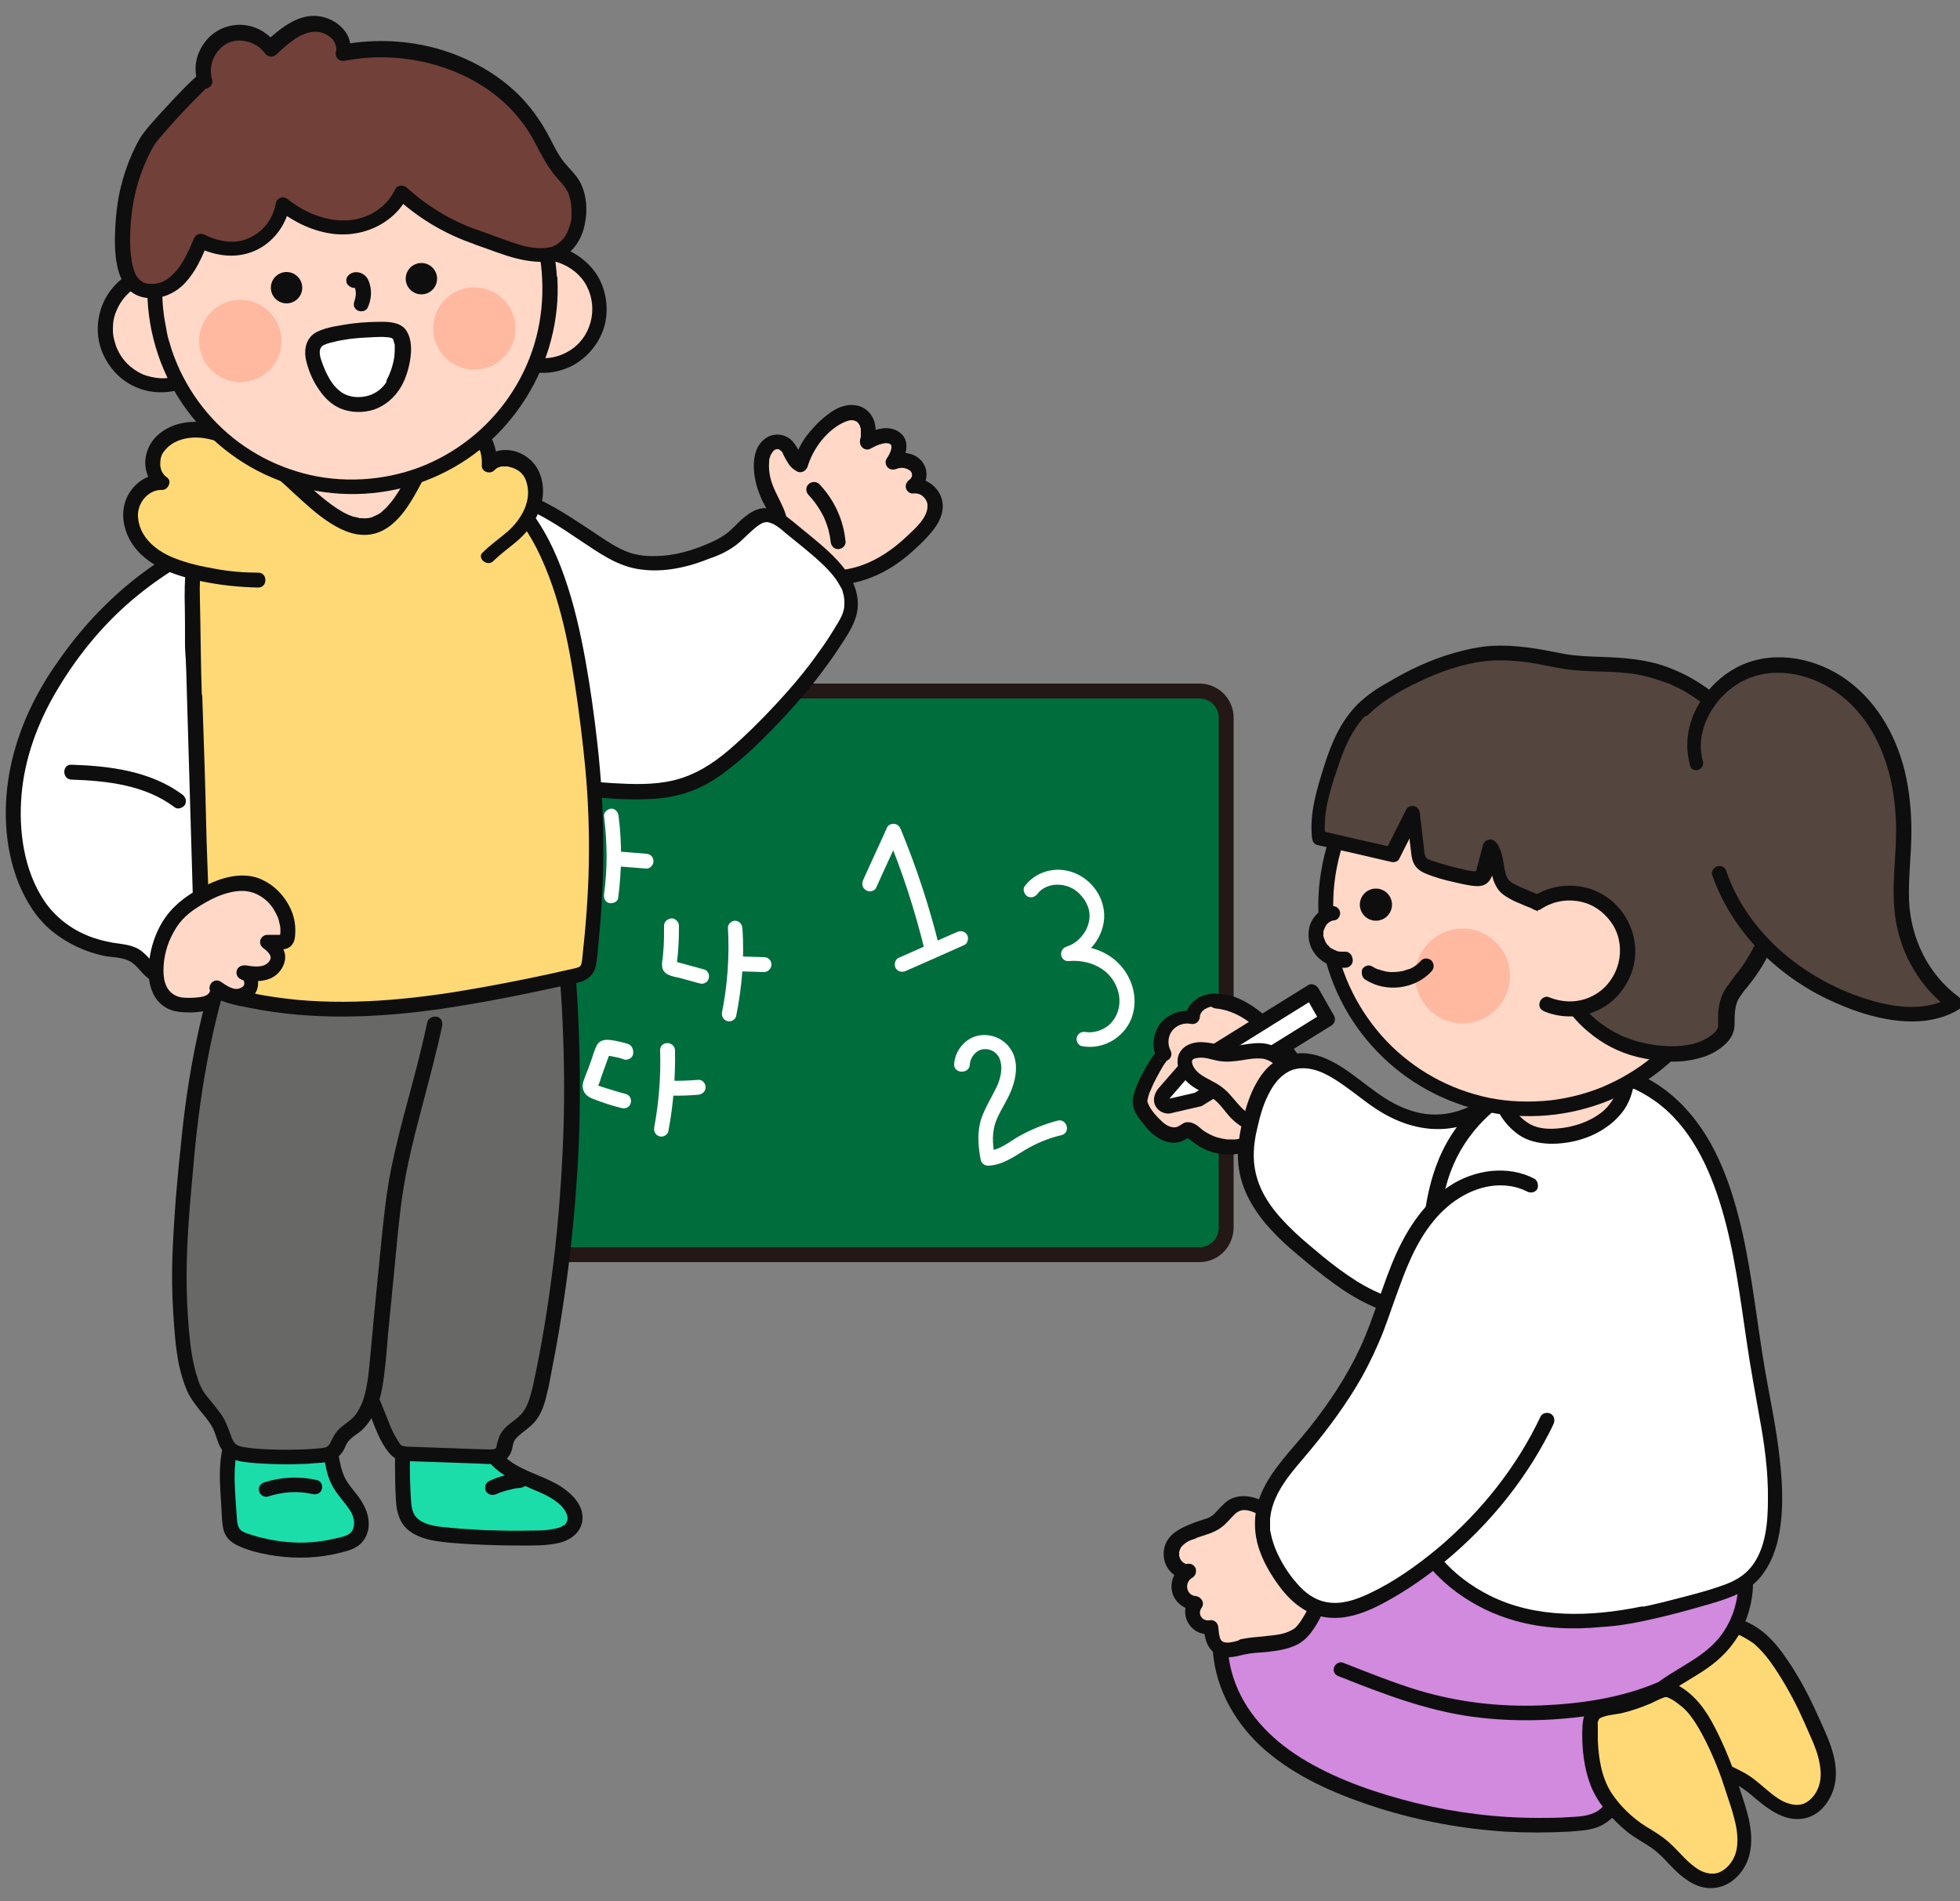 <?xml version="1.0" encoding="utf-8"?>
<!-- Generator: Adobe Illustrator 25.4.1, SVG Export Plug-In . SVG Version: 6.00 Build 0)  -->
<svg version="1.1" id="레이어_1" xmlns="http://www.w3.org/2000/svg" xmlns:xlink="http://www.w3.org/1999/xlink" x="0px"
	 y="0px" viewBox="0 0 500 485" style="enable-background:new 0 0 500 485;" xml:space="preserve">
<rect x="0" y="0" width="500" height="485" fill="#808080" stroke="none"/>
<style type="text/css">
	.st0{fill:#006D3C;}
	.st1{fill:#231815;}
	.st2{fill:#FFFFFF;}
	.st3{fill:#FFD8C7;}
	.st4{fill:#0E0E0E;}
	.st5{fill:#1BDDAA;}
	.st6{fill:#686867;}
	.st7{fill:#FFD976;}
	.st8{fill:#FFB9A0;}
	.st9{fill:#714038;}
	.st10{fill:#D18ADE;}
	.st11{fill:#54453F;}
</style>
<g>
	<g>
		<g>
			<path class="st0" d="M306,320.1H119.4c-3.7,0-6.8-3-6.8-6.8V183.1c0-3.7,3-6.8,6.8-6.8H306c3.7,0,6.8,3,6.8,6.8v130.2
				C312.7,317,309.7,320.1,306,320.1z"/>
			<path class="st1" d="M306,322H119.4c-4.8,0-8.7-3.9-8.7-8.7V183.1c0-4.8,3.9-8.7,8.7-8.7H306c4.8,0,8.7,3.9,8.7,8.7v130.2
				C314.6,318.1,310.8,322,306,322z M119.4,178.2c-2.7,0-4.9,2.2-4.9,4.9v130.2c0,2.7,2.2,4.9,4.9,4.9H306c2.7,0,4.9-2.2,4.9-4.9
				V183.1c0-2.7-2.2-4.9-4.9-4.9H119.4z"/>
		</g>
		<g>
			<path class="st2" d="M223.5,226.5c2-4.5,4.1-8.9,6.1-13.4c-1.2-0.2-2.3-0.3-3.5-0.5c4.1,9.7,7.3,19.7,9.8,29.9
				c0.6,2.4,4.2,1.4,3.7-1c-2.5-10.2-5.8-20.2-9.8-29.9c-0.3-0.7-0.8-1.3-1.6-1.4c-0.7-0.1-1.6,0.2-1.9,0.9c-2,4.5-4.1,8.9-6.1,13.4
				c-0.4,0.9-0.3,2,0.7,2.6C221.7,227.7,223.1,227.4,223.5,226.5L223.5,226.5z"/>
			<path class="st2" d="M231.1,247.7c5-2.2,10-4.4,14.9-6.6c0.9-0.4,1.2-1.8,0.7-2.6c-0.6-1-1.7-1.1-2.6-0.7c-5,2.2-10,4.4-14.9,6.6
				c-0.9,0.4-1.2,1.8-0.7,2.6C229.1,248,230.2,248.1,231.1,247.7L231.1,247.7z"/>
			<path class="st2" d="M247.4,271.6c0.1-1.8,1.5-3.6,3.3-3.9c2.1-0.3,4,1,4.5,3c0.6,2.1,0,4.5-0.9,6.5c-1.3,2.7-2.9,5.2-3.9,8
				c-1.2,3.5-0.9,7.2-0.2,10.8c0.2,0.8,1,1.4,1.8,1.4c3.5-0.1,6.4-2.1,9.3-3.9c3-1.8,6.1-3.1,9.5-3.9c2.4-0.6,1.4-4.3-1-3.7
				c-3.4,0.9-6.6,2.2-9.7,3.9c-2.5,1.4-5.1,3.7-8.1,3.8c0.6,0.5,1.2,0.9,1.8,1.4c-0.7-3.2-0.8-6.5,0.5-9.5c1.3-3,3.3-5.7,4.2-8.8
				c0.9-2.9,1.1-6.3-0.6-8.9c-1.7-2.8-5.1-4.2-8.3-3.6c-3.5,0.7-6.1,4-6.2,7.5C243.5,274,247.3,274,247.4,271.6L247.4,271.6z"/>
			<path class="st2" d="M264.7,228c1.1-1.5,3.2-2.3,5-2.3c1.8,0,3.7,0.6,5.1,1.8c1.5,1.3,2.5,2.8,3,4.7c0.4,1.7,0,3.7-0.9,5.3
				c-1.1,1.9-2.8,3.4-4.8,4c-0.9,0.3-1.5,1.1-1.4,2.1c0.1,0.9,0.9,1.7,1.9,1.6c4.5-0.4,9.3,1.3,11.6,5.3c2.2,3.7,1.8,8.3-1.4,11.1
				c-1.6,1.3-3.9,2-5.8,1.7c-1-0.2-2,0.3-2.3,1.3c-0.3,0.9,0.3,2.1,1.3,2.3c5.7,1.1,11.5-2.6,13-8.2c1.6-5.9-1.4-12.2-6.6-15.2
				c-2.9-1.7-6.4-2.4-9.8-2.1c0.2,1.2,0.3,2.5,0.5,3.7c5.4-1.6,9.2-7.2,8.5-12.8c-0.7-5.6-5.6-10.2-11.3-10.4
				c-3.5-0.1-6.8,1.4-8.9,4.2c-0.6,0.8-0.1,2.1,0.7,2.6C263.1,229.2,264.1,228.8,264.7,228L264.7,228z"/>
		</g>
		<g>
			<path class="st2" d="M141.3,212.5c2.4,0,4.8,0.3,7.1,0.9c-0.5-0.6-0.9-1.2-1.4-1.8c0.6,4.7,0,9.4-1.7,13.8
				c-0.4,1,0.4,2.1,1.3,2.3c1.1,0.3,2-0.4,2.3-1.3c1.8-4.7,2.4-9.9,1.8-14.8c-0.1-0.8-0.5-1.6-1.4-1.8c-2.7-0.7-5.4-1-8.1-1
				C138.8,208.7,138.8,212.5,141.3,212.5L141.3,212.5z"/>
			<path class="st2" d="M154.1,208.3c0.8,6.6,0.9,13.3,0,19.8c-0.1,1,0.2,2,1.3,2.3c0.9,0.2,2.2-0.3,2.3-1.3
				c0.9-6.9,1-13.9,0.1-20.9c-0.1-1-0.8-1.9-1.9-1.9C155,206.4,153.9,207.3,154.1,208.3L154.1,208.3z"/>
			<path class="st2" d="M157.3,221c2.5,0.2,5,0.4,7.5,0.6c1,0.1,1.9-0.9,1.9-1.9c0-1.1-0.8-1.8-1.9-1.9c-2.5-0.2-5-0.4-7.5-0.6
				c-1-0.1-1.9,0.9-1.9,1.9C155.5,220.2,156.3,220.9,157.3,221L157.3,221z"/>
			<path class="st2" d="M169.4,236.3c0,1.7,0,3.5-0.1,5.2c-0.1,0.9-0.1,1.7-0.2,2.6c-0.1,0.8-0.3,1.6-0.2,2.4c0.2,2.3,2.7,2.6,4.5,3
				c1.7,0.5,3.4,0.9,5.1,1.4c1,0.3,2.1-0.3,2.3-1.3c0.3-1-0.3-2.1-1.3-2.3c-1.5-0.4-3-0.8-4.4-1.2c-0.7-0.2-1.4-0.4-2.2-0.6
				c-0.3-0.1-0.7-0.3-1-0.3c1,0,0.7,1.7,0.7,0.8c0-0.2,0-0.4,0.1-0.6c0.4-3,0.5-6.1,0.5-9.2c0-1-0.9-1.9-1.9-1.9
				C170.2,234.4,169.3,235.3,169.4,236.3L169.4,236.3z"/>
			<path class="st2" d="M185.7,236.8c0.4,7.2-0.1,14.4-1.5,21.4c-0.2,1,0.3,2,1.3,2.3c0.9,0.3,2.1-0.3,2.3-1.3
				c1.5-7.4,2.1-14.9,1.6-22.4c-0.1-1-0.8-1.9-1.9-1.9C186.6,234.9,185.6,235.8,185.7,236.8L185.7,236.8z"/>
			<path class="st2" d="M188.3,247.8c2.2,0.1,4.4,0.1,6.6,0.2c1,0,1.9-0.9,1.9-1.9c0-1.1-0.8-1.9-1.9-1.9c-2.2-0.1-4.4-0.1-6.6-0.2
				c-1,0-1.9,0.9-1.9,1.9C186.5,246.9,187.3,247.7,188.3,247.8L188.3,247.8z"/>
			<path class="st2" d="M160.1,266.3c-1.3-0.4-2.6-0.7-3.9-0.9c-1.4-0.2-3-0.3-3.9,1.2c-0.6,1.1-1,2.5-1.4,3.7
				c-0.4,1.2-0.8,2.3-1.3,3.5c-0.4,1.2-1.2,2.6-0.9,3.9c0.3,1.5,1.4,2.2,2.7,2.7c2.3,0.9,4.7,1.7,7.2,2.3c1,0.3,2.1-0.3,2.3-1.3
				c0.3-1-0.3-2.1-1.3-2.3c-1.9-0.5-3.8-1.1-5.7-1.7c-0.5-0.2-1-0.3-1.5-0.5c0.2,0.1-0.1,0-0.1-0.1c-0.1-0.1-0.1-0.1,0,0
				c-0.2-0.2-0.2-0.2,0,0.1c0.1,0.1,0.2,0.3,0.1,0.5c0-0.1,0-0.1,0.1-0.2c0.1-0.2,0.2-0.5,0.3-0.7c0.2-0.5,0.4-1,0.5-1.5
				c0.7-1.9,1.4-3.9,2.1-5.8c0-0.1,0.2-0.6,0.2-0.4c-0.1,0.1,0,0.1,0.1-0.1c-0.9,0.4-1.2,0.5-0.7,0.6c0.2,0.1,0.8,0.1,1.1,0.2
				c1,0.2,2.1,0.4,3.1,0.8c1,0.3,2.1-0.4,2.3-1.3C161.7,267.6,161.1,266.6,160.1,266.3L160.1,266.3z"/>
			<path class="st2" d="M168.4,268c0.2,6.6-0.3,13.1-1.5,19.6c-0.2,1,0.3,2,1.3,2.3c0.9,0.3,2.1-0.3,2.3-1.3
				c1.3-6.8,1.8-13.7,1.7-20.6C172.1,265.5,168.3,265.5,168.4,268L168.4,268z"/>
			<path class="st2" d="M170.7,279.5c2.5,0.1,5,0,7.4-0.2c1-0.1,1.9-0.8,1.9-1.9c0-1-0.8-2-1.9-1.9c-2.5,0.2-5,0.3-7.4,0.2
				c-1,0-1.9,0.9-1.9,1.9C168.8,278.6,169.6,279.5,170.7,279.5L170.7,279.5z"/>
		</g>
	</g>
	<g>
		<g>
			<g>
				<path class="st3" d="M198.6,136.4c1.6-3.5-1.3-7.2-2.8-10.8c-1.2-2.6-1.6-5.4-1.4-8.2c0.2-2.3,2-5.2,4.7-4.7
					c2.9,0.6,2.8,4.4,5.3,5.8c1.3-4.3,4.1-8.3,8-11.3c1.8-1.3,4.2-2.6,6.5-1.8c3,1,3.1,4.5,2.6,7.2c2.1-1.2,5.1-2.4,7-1
					c2,1.4,0.8,4.1-0.4,6.1c1.9-0.9,4.7-0.4,5.9,1.1s0.9,3.8-0.8,5c3.2-0.3,5.8,2.6,5.7,5.2c-0.1,2.7-2,5-4,7.1
					c-3.6,3.7-7.8,7.2-13,9.3c-5.2,2.1-11.5,2.6-16.6,0.4"/>
			</g>
			<g>
				<g>
					<path class="st4" d="M200.4,136.9c1.1-2.6,0.3-5.4-0.8-7.8c-1.1-2.4-2.5-4.7-3.1-7.3c-0.3-1.3-0.4-2.6-0.3-3.9
						c0-0.1,0.1-0.6,0-0.4c0,0.2,0-0.1,0-0.1c0-0.2,0.1-0.4,0.2-0.7c0.1-0.5,0.2-0.6,0.5-1.1c0.2-0.3,0.3-0.5,0.7-0.8
						c-0.3,0.2,0.5-0.2,0.1-0.1c0.1,0,0.7-0.2,0.4-0.1c0.1,0,0.2,0,0.3,0c0.3,0-0.2,0,0.1,0c0.1,0,0.6,0.2,0.3,0.1
						c0.2,0.1,0.4,0.3,0.6,0.5c-0.1-0.2,0.1,0.1,0.1,0.1c0.1,0.1,0.2,0.2,0.2,0.4c0.1,0.2,0.2,0.4,0.3,0.6c0.2,0.4,0.4,0.8,0.7,1.3
						c0.6,1.1,1.4,2,2.5,2.6c1.1,0.7,2.4,0,2.8-1.1c1.3-4.3,4.3-8.5,8.2-10.8c0.9-0.5,1.9-1,2.9-1.1c0.3,0,0.5,0,0.8,0.1
						c0.3,0.1,0.4,0.1,0.5,0.2c0.1,0,0.6,0.4,0.3,0.2c0.1,0.1,0.5,0.6,0.3,0.3c0.1,0.1,0.2,0.3,0.3,0.5c0.1,0.2,0.1,0.2,0,0
						c0,0.1,0.1,0.2,0.1,0.3c0.1,0.2,0.1,0.4,0.2,0.6c0,0.1,0,0.1,0,0c0,0.1,0,0.3,0,0.4c0,0.4,0,0.9,0,1.3c0,0.3,0,0.5-0.1,0.8
						c0-0.4-0.1,0.4-0.1,0.4c-0.3,1.6,1.3,3,2.8,2.1c0.9-0.5,1.9-1,2.9-1.2c0.7-0.2,1.5-0.2,2,0.1c-0.1,0,0.2,0.2,0.3,0.3
						c-0.1-0.1-0.1-0.1,0,0.1c-0.1-0.1-0.1-0.1,0,0c0,0.1,0,0.1,0,0c0,0.1,0,0.3,0,0.4c0,0.5,0.1-0.2,0,0.3
						c-0.2,0.9-0.6,1.7-1.2,2.6c-0.5,0.7-0.3,1.7,0.3,2.3c0.6,0.6,1.5,0.6,2.3,0.3c0.4-0.2,1.2-0.3,1.8-0.2c0.6,0.1,1.2,0.4,1.6,0.7
						c0.7,0.7,0.6,1.7-0.2,2.3c-0.7,0.5-1.1,1.3-0.9,2.1c0.2,0.8,1,1.5,1.8,1.4c1.2-0.1,2.1,0.2,2.8,1c0.3,0.3,0.3,0.3,0.4,0.5
						c0.1,0.1,0.4,0.7,0.3,0.6c0.1,0.2,0.2,0.5,0.2,0.8c0.1,0.4,0,0.2,0,0.1c0,0.2,0,0.4,0,0.6c-0.3,2.8-3,5.2-4.9,7
						c-4.5,4.3-9.8,7.8-16.1,8.8c-3.4,0.6-7,0.3-10.2-1c-1-0.4-2.1,0.4-2.3,1.3c-0.3,1.1,0.4,1.9,1.3,2.3c7.1,2.8,15.4,1.2,21.9-2.5
						c3.2-1.8,6-4.2,8.6-6.7c2.6-2.6,5.6-5.7,5.6-9.6c0-4-3.7-7.3-7.6-7c0.3,1.2,0.6,2.4,1,3.5c1.3-0.9,2.2-2.2,2.4-3.8
						c0.2-1.5-0.2-3-1.2-4.2c-2-2.3-5.6-2.6-8.2-1.4c0.9,0.9,1.7,1.7,2.6,2.6c1.6-2.5,2.9-6.2,0.1-8.4c-2.8-2.2-6.6-0.9-9.3,0.7
						c0.9,0.7,1.9,1.4,2.8,2.1c0.3-1.9,0.5-3.9-0.1-5.8c-0.8-2.2-2.5-3.7-4.8-4c-2.6-0.4-5.1,0.8-7.1,2.4c-2,1.5-3.7,3.3-5.2,5.2
						c-1.6,2.1-2.7,4.5-3.5,7c0.9-0.4,1.9-0.8,2.8-1.1c-0.1-0.1-0.2-0.1-0.3-0.2c0.2,0.2,0,0,0,0c-0.1-0.1-0.5-0.5-0.3-0.3
						c-0.3-0.4-0.5-0.8-0.7-1.2c-0.5-0.9-1-1.8-1.7-2.6c-1.8-2-4.9-2.3-7-0.7c-2.2,1.6-2.9,4.3-2.9,6.9c0,3.2,0.9,6.3,2.3,9.2
						c1.3,2.5,3.2,5.3,2,8c-0.4,0.9,0.4,2.1,1.3,2.3C199.2,138.6,200,137.9,200.4,136.9L200.4,136.9z"/>
				</g>
			</g>
		</g>
		<g>
			<g>
				<path class="st5" d="M86.1,394.4c-7.8,1.9-16.1,1.4-23.6-1.3c-1.1-0.4-2.2-0.8-2.9-1.7c-0.9-1.1-1-2.5-1.1-3.9
					c-0.5-8.4-2.5-20.9,5.6-26.5c3.3-2.3,7.8-2.1,11.5-0.7c3.2,1.2,6.2,3.3,7.6,6.4c1.8,4.2,1.1,8.5,3.8,12.5
					c1.4,2.1,3.2,3.9,4.3,6.1c1.1,2.2,1.3,5.2-0.5,7c-0.9,0.9-2.2,1.4-3.5,1.7C87,394.1,86.5,394.3,86.1,394.4z"/>
			</g>
			<g>
				<g>
					<path class="st4" d="M85.6,392.5c-4.1,1-8.3,1.3-12.5,0.9c-2-0.2-4-0.5-6-1c-1-0.2-1.9-0.5-2.9-0.8c-0.9-0.3-1.8-0.5-2.5-1
						c-1.2-0.8-1.2-2.4-1.3-3.7c-0.1-1.4-0.2-2.8-0.3-4.2c-0.2-3.1-0.4-6.2-0.1-9.3c0.1-1.3,0.3-2.6,0.7-4.1
						c0.1-0.3,0.2-0.6,0.3-0.9c0.1-0.2,0.1-0.4,0.2-0.6c0,0,0.2-0.6,0.1-0.3c0.3-0.6,0.6-1.3,1-1.9c0.6-1,1.6-2.1,2.5-2.8
						c1.4-1,2.9-1.6,4.6-1.7c3.3-0.2,6.9,0.9,9.5,3c1.3,1,2.2,2.3,2.8,3.8c0.6,1.8,0.9,3.8,1.3,5.7c0.4,2.3,1.1,4.6,2.4,6.5
						c1.2,1.9,2.8,3.5,4,5.4c0.5,0.8,0.7,1.5,0.9,2.4c0.1,0.6,0,1.6-0.2,2.1C89.5,391.8,87.3,392.1,85.6,392.5
						c-2.4,0.6-1.4,4.2,1,3.7c2.1-0.5,4.5-1.1,5.9-2.9c1.5-1.8,1.8-4,1.4-6.2c-0.4-2.1-1.5-4-2.8-5.7c-1.3-1.7-2.9-3.4-3.6-5.5
						c-1.5-4-1.1-8.7-3.8-12.2c-2.5-3.3-6.6-5.4-10.7-6.1c-4.3-0.7-8.5,0.2-11.7,3.3c-2.5,2.4-3.9,5.6-4.6,8.9
						c-0.7,3.4-0.7,6.9-0.5,10.4c0.1,1.6,0.2,3.2,0.3,4.8c0.1,1.8,0.1,3.8,0.6,5.6c0.9,2.7,3.2,3.7,5.7,4.6c2.5,0.9,5.1,1.4,7.8,1.8
						c5.4,0.7,10.8,0.5,16-0.8C89,395.6,88,392,85.6,392.5z"/>
				</g>
			</g>
		</g>
		<g>
			<g>
				<path class="st5" d="M124.5,368.5c1.2,3.9,4.9,6.5,8.7,8.2c3.7,1.7,7.8,3,10.9,5.6c1.8,1.6,3.3,4,2.6,6.2
					c-0.9,2.9-4.7,3.7-7.8,3.8c-8.5,0.4-17,0.1-25.4-0.8c-3.5-0.4-7.5-1.1-9.3-4.2c-0.9-1.5-1-3.3-1.1-5c-0.3-5.8-0.3-11.5,0.1-17.3
					"/>
			</g>
			<g>
				<g>
					<path class="st4" d="M122.6,369c2,6.2,8.1,8.7,13.6,11.1c2.7,1.1,5.8,2.5,7.6,4.8c0.7,1,1.2,2.1,0.9,3.1c0,0-0.1,0.3,0,0.1
						c-0.1,0.1-0.1,0.2-0.2,0.3c-0.2,0.3-0.1,0.2,0,0.1c-0.1,0.1-0.2,0.2-0.2,0.3c-0.1,0.1-0.2,0.2-0.3,0.3c-0.2,0.2,0.2-0.1-0.1,0
						c-0.3,0.2-0.6,0.3-0.9,0.5c-0.3,0.2,0.4-0.1-0.2,0.1c-0.1,0-0.3,0.1-0.4,0.1c-0.3,0.1-0.5,0.2-0.8,0.2
						c-0.6,0.1-1.1,0.2-1.6,0.3c-1.6,0.2-3.3,0.2-5,0.2c-3.7,0.1-7.4,0-11.2-0.1c-3.6-0.2-7.2-0.4-10.7-0.8
						c-2.2-0.2-5.1-0.7-6.7-2.3c-1-0.9-1.4-2.4-1.5-3.9c-0.2-2-0.2-4-0.3-6c-0.1-4.1,0-8.2,0.3-12.4c0.1-1-0.9-1.9-1.9-1.9
						c-1.1,0-1.8,0.9-1.9,1.9c-0.3,3.9-0.4,7.8-0.3,11.7c0,2,0.1,4,0.2,6c0.1,1.9,0.4,3.7,1.3,5.4c1.5,2.8,4.5,4.1,7.5,4.8
						c3.6,0.7,7.3,0.9,11,1.1c3.9,0.2,7.9,0.3,11.8,0.3c3.4,0,6.9,0.1,10.2-0.7c3-0.8,5.6-2.8,5.8-6.1c0.2-3.6-2.8-6.5-5.6-8.3
						c-3.2-2-6.9-3.1-10.2-4.8c-2.8-1.4-5.5-3.5-6.5-6.4c-0.3-1-1.3-1.6-2.3-1.3C123,367,122.3,368.1,122.6,369L122.6,369z"/>
				</g>
			</g>
		</g>
		<g>
			<g>
				<path class="st6" d="M141,224.6c1.3,9.6,3.4,18.4,4,28.1c0.7,11.4,1,22.8,0.7,34.3c-0.6,22.4-3.2,44.8-7.9,66.8
					c-0.7,3.2-1.5,6.6-3.9,8.9c-1.7,1.7-4.2,2.7-5,5c-0.4,1-0.3,2.3-1,3.1c-0.9,1.1-2.5,1.2-3.9,1.1c-6.6-0.2-13.2-0.4-19.8-0.7
					c-1.1,0-2.3-0.1-3.1-0.8c-3-2.5-5.4-11.5-7.6-15.2c-2.3-3.9-4.6-7.7-4.7-12.4c-0.3-8.2,3.5-15.8,3-24.3
					c-1.7-27.5-5.5-55-8.3-82.5"/>
			</g>
			<g>
				<g>
					<path class="st4" d="M139.2,225.1c0.7,5.2,1.7,10.4,2.5,15.6c0.8,5.2,1.3,10.5,1.6,15.7c0.6,11,0.8,22.1,0.4,33.1
						c-0.4,10.9-1.2,21.8-2.5,32.6c-1.3,10.6-3,21.3-5.3,31.7c-0.5,2-1,4.1-2.1,5.9c-1.1,1.8-2.8,2.7-4.3,4c-0.8,0.7-1.5,1.5-2,2.5
						c-0.2,0.5-0.4,1.1-0.6,1.7c-0.1,0.4-0.2,1-0.3,1.4c-0.1,0.1-0.1,0.2-0.2,0.3c0.1-0.1-0.3,0.1-0.1,0c-0.5,0.2-0.7,0.2-1.3,0.2
						c-1.2,0-2.5-0.1-3.7-0.1c-5.6-0.2-11.1-0.4-16.7-0.6c-0.4,0-1,0-1.3-0.1c-0.2,0-0.4-0.1-0.6-0.1c0,0-0.5-0.3-0.3-0.1
						c-0.2-0.2-0.4-0.4-0.6-0.7c-0.1-0.2,0,0.1,0.1,0.1c0-0.1-0.1-0.1-0.1-0.2c-0.1-0.2-0.3-0.4-0.4-0.6c-0.9-1.4-1.7-3.1-2.2-4.5
						c-1.4-3.4-2.6-6.9-4.5-10.1c-1.1-1.9-2.2-3.9-2.9-6c-0.8-2.2-0.9-4.5-0.8-6.8c0.3-4.8,1.7-9.4,2.5-14.1
						c0.4-2.5,0.6-5.1,0.5-7.6c-0.2-2.8-0.4-5.5-0.6-8.3c-0.8-11.1-2-22.1-3.2-33.1c-1.2-11-2.5-22-3.7-32.9
						c-0.3-2.7-0.6-5.4-0.8-8.1c-0.1-1-0.8-1.9-1.9-1.9c-0.9,0-2,0.9-1.9,1.9c1.1,11.3,2.5,22.6,3.7,33.9
						c1.3,11.3,2.5,22.6,3.5,33.9c0.2,2.8,0.5,5.6,0.7,8.4c0.2,2.7,0.5,5.5,0.5,8.2c-0.1,4.9-1.5,9.6-2.4,14.5
						c-0.4,2.5-0.8,5-0.7,7.6c0.1,2.6,0.7,5.1,1.7,7.5c0.9,2.2,2.2,4.3,3.4,6.3c0.4,0.7,0.7,1.4,1,2c0.3,0.7,0.6,1.4,0.9,2.2
						c1.4,3.5,2.6,7.3,5,10.2c0.6,0.7,1.2,1.3,2,1.6c1.2,0.5,2.5,0.6,3.8,0.6c2.9,0.1,5.8,0.2,8.6,0.3c2.8,0.1,5.7,0.2,8.5,0.3
						c2.4,0.1,5.2,0.5,7.2-1.3c0.9-0.9,1.3-2,1.5-3.2c0.2-1,0.4-1.5,1.1-2.2c1.5-1.5,3.4-2.5,4.8-4.3c1.4-1.8,2.2-4.1,2.7-6.3
						c0.7-2.6,1.1-5.2,1.6-7.8c1.1-5.5,2-10.9,2.8-16.4c1.7-11.1,2.8-22.3,3.5-33.5c0.7-11.2,0.8-22.5,0.4-33.8
						c-0.2-5.6-0.4-11.3-1-16.9c-0.6-5.4-1.5-10.7-2.4-16c-0.4-2.6-0.9-5.3-1.2-7.9c-0.1-1-1.4-1.6-2.3-1.3
						C139.4,223.1,139,224.1,139.2,225.1L139.2,225.1z"/>
				</g>
			</g>
		</g>
		<g>
			<g>
				<path class="st6" d="M110.9,261.3c-3.5,16.8-9.3,32.2-11,49.6c-1.2,12.5-2.5,25-3.7,37.5c-0.6,5.7-1.5,12.1-5.9,15.6
					c-1.1,0.9-2.4,1.5-3.2,2.7c-0.8,1.2-1.1,2.8-2.3,3.7c-0.9,0.7-2,0.8-3.1,0.9c-6.2,0.5-12.4,0.5-18.5-0.2
					c-1.5-0.2-3.1-0.4-4.3-1.4c-1.5-1.2-1.9-3.3-2.6-5.1c-1.6-4.4-5.5-6.7-7.3-10.9c-2.4-5.8-2.9-13.2-3.2-19.4
					c-0.8-13.6,0.7-27.2,1.9-40.7c1.8-20.6,6.1-41.2,13.9-60.4"/>
			</g>
			<g>
				<g>
					<path class="st4" d="M109,260.8c-1.9,9.1-4.5,18-6.8,26.9c-1.1,4.5-2.2,9-3,13.6c-0.8,4.7-1.3,9.5-1.8,14.3c-1,10-2,20-2.9,30
						c-0.4,3.9-0.6,7.6-1.8,11.4c-0.5,1.5-1.3,3.1-2.3,4.3c-1.3,1.5-3.1,2.3-4.3,3.7c-0.7,0.8-1.1,1.7-1.6,2.6
						c-0.3,0.7-0.6,1.3-1.3,1.6c-0.8,0.3-1.9,0.3-2.7,0.4c-1.3,0.1-2.7,0.2-4,0.2c-2.5,0.1-4.9,0.1-7.4,0c-2.3-0.1-4.6-0.2-6.9-0.6
						c-0.7-0.1-1.5-0.3-2.1-0.8c-0.5-0.5-0.9-1.2-1.1-1.9c-0.7-1.9-1.3-3.7-2.4-5.4c-1.1-1.6-2.4-3.1-3.6-4.6
						c-1.1-1.3-2-2.9-2.5-4.6c-1.4-4-1.9-8.3-2.3-12.5c-0.4-4.6-0.6-9.2-0.6-13.8c0-10,1-20,1.9-30c1.7-18.9,5.1-37.5,11.6-55.4
						c0.8-2.1,1.6-4.3,2.4-6.4c0.4-1-0.4-2.1-1.3-2.3c-1.1-0.3-2,0.4-2.3,1.3c-7.3,18.1-11.5,37.4-13.5,56.8
						c-1.1,10.1-2,20.3-2.4,30.4c-0.2,5.1-0.1,10.1,0.2,15.2c0.3,4.4,0.6,8.9,1.5,13.2c0.5,2.2,1.1,4.3,2,6.4c0.8,1.8,2,3.4,3.2,4.9
						c1.2,1.5,2.4,2.8,3.3,4.5c0.9,1.7,1.2,3.6,2.1,5.2c1.2,2.1,3.2,3.2,5.5,3.5c2.4,0.4,4.9,0.5,7.4,0.6c2.6,0.1,5.2,0.1,7.7,0
						c1.1,0,2.3-0.1,3.4-0.2c1.3-0.1,2.6-0.1,3.8-0.5c1.2-0.3,2.2-1,3-2c0.6-0.7,0.9-1.6,1.3-2.4c0.9-1.7,2.9-2.5,4.2-3.8
						c2.8-2.8,4.2-6.7,4.9-10.5c0.8-4.5,1.1-9.2,1.5-13.8c0.5-5.1,1-10.2,1.5-15.3c0.5-5,0.9-10,1.5-15c0.5-4.7,1.3-9.4,2.3-14
						c2-9.2,4.7-18.2,6.9-27.4c0.6-2.3,1.1-4.6,1.6-6.9c0.2-1-0.3-2.1-1.3-2.3C110.4,259.2,109.2,259.8,109,260.8L109,260.8z"/>
				</g>
			</g>
		</g>
		<g>
			<g>
				<path class="st2" d="M187.3,137c2.3-2,4.8-5,7.2-5.5c2.3-0.5,4.7,1.2,6.7,2.9c7.5,6.4,20.5,14.4,14.4,25
					c-6.8,11.6-15.9,22-25.5,30.9c-4.4,4-9.1,7.9-14.6,9.8c-4.7,1.7-9.8,2-14.8,1.9c-13.4-0.2-31.6-2.8-40.8-15.6
					c-9-12.5-21.7-25.9-18.5-42.6c2-10,10.2-17.6,19.6-18.3c10.9-0.8,21.2,6.6,30.9,13c2.8,1.9,5.7,3.7,8.8,4.6c3.4,1,7,1,10.4,0.5
					c5.1-0.8,10-2.5,14.4-5.1C186.1,138,186.7,137.5,187.3,137z"/>
			</g>
			<g>
				<g>
					<path class="st4" d="M188.7,138.3c1-0.9,2-1.9,3-2.8c0.9-0.8,1.8-1.6,2.9-2.1c0.2-0.1,0.8-0.2,1.2-0.2c0.5,0.1,1,0.3,1.5,0.5
						c1.1,0.6,2.1,1.4,3.1,2.3c3.3,2.7,6.7,5.3,9.8,8.3c1.5,1.5,2.7,2.8,3.7,4.5c0.2,0.4,0.5,0.8,0.7,1.2c0.1,0.1,0.1,0.2,0.2,0.3
						c0.1,0.3-0.1-0.2,0,0.1c0.1,0.2,0.2,0.5,0.2,0.7c0.1,0.4,0.3,0.9,0.3,1.3c0,0.1,0,0.2,0.1,0.4c0-0.1,0-0.3,0,0
						c0,0.2,0,0.5,0,0.7c0,0.2,0,0.5,0,0.7c0,0.1-0.1,0.6,0,0.5c0,0.2-0.2,1-0.3,1.4c-0.3,1-0.8,1.9-1.4,2.9c-1.5,2.5-3,4.9-4.7,7.2
						c-3.3,4.7-7,9.1-10.9,13.3c-3.8,4.1-7.8,8.1-12.1,11.8c-4.2,3.6-8.8,6.5-14.2,7.8c-5.1,1.2-10.4,1-15.6,0.7
						c-8.5-0.5-17.5-2-25-6.2c-3.8-2.1-7.1-4.8-9.6-8.3c-2.9-4-6-7.9-8.8-12c-5.5-7.8-10.6-16.7-9.8-26.5c0.7-8.9,6.7-17,15.4-19.2
						c2.2-0.6,4.5-0.6,6.9-0.4c2.6,0.3,5.2,1.1,7.6,2c5.3,2.1,10.1,5.3,14.7,8.4c5,3.3,9.9,7,16,7.7c5.8,0.8,12-0.6,17.4-2.8
						C183.7,141.6,186.4,140.3,188.7,138.3c0.8-0.7,0.7-2,0-2.7c-0.8-0.8-1.9-0.7-2.7,0c-2.1,1.8-5,3-7.6,4c-2.7,1-5.6,1.8-8.5,2.1
						c-3,0.3-6.1,0.3-9-0.6c-2.8-0.9-5.4-2.6-7.8-4.2c-5-3.3-10-6.8-15.4-9.4c-5.2-2.5-10.9-4.4-16.7-4c-10,0.7-18.3,8.4-21,17.9
						c-1.4,5.1-1.3,10.6,0,15.7c1.3,5,3.7,9.7,6.5,14c2.8,4.4,6,8.5,9.1,12.6c1.5,2,2.9,4.1,4.6,6.1c1.6,1.8,3.4,3.4,5.3,4.8
						c7.6,5.6,17.3,7.8,26.5,8.8c4.9,0.5,9.9,0.7,14.8,0.4c3.2-0.2,6.3-0.8,9.3-1.9c2.8-1,5.3-2.4,7.7-4.1
						c4.8-3.4,9.1-7.5,13.2-11.7c4.2-4.3,8.2-8.8,11.9-13.6c1.8-2.4,3.6-4.8,5.2-7.3c1.5-2.3,3.2-4.7,4.1-7.4
						c1.5-4.2,0.2-8.7-2.4-12.2c-2.7-3.7-6.3-6.6-9.8-9.5c-1.9-1.5-3.7-3.1-5.6-4.5c-2.5-1.9-5.5-2.7-8.4-1.1
						c-2.4,1.3-4.2,3.5-6.2,5.3c-0.8,0.7-0.7,2,0,2.7C186.8,139.1,187.9,139,188.7,138.3z"/>
				</g>
			</g>
		</g>
		<g>
			<g>
				<path class="st2" d="M62.5,133.6c-14.4,6.2-28.1,14.5-38.3,26.1c-13.3,15.1-23.1,33.9-20.3,54.6c1,7.4,3.5,14.8,8.7,20.1
					c4.2,4.4,10,7.1,16.1,7.9c2,0.3,4.1,0.4,5.8,1.5c1.4,0.9,2.4,2.2,3.5,3.4c5.2,5.2,13.8,5.5,19.8,1.9c4.7-2.8,13.3-7.2,13.1-13.6
					c-0.1-3.8-3.6-6.5-5.6-9.3c-2.7-3.6-3.8-7.6-5.3-11.9c-1.5-4.3-3-8.7-3.8-13.3c-3.1-20,4.3-35.1,12.3-52.6"/>
			</g>
			<g>
				<g>
					<path class="st4" d="M61.6,132c-9.3,4-18.3,8.9-26.3,15c-8,6.2-14.9,13.6-20.6,21.9C9,176.9,4.7,186,2.7,195.6
						c-2,9.7-1.7,20.3,2,29.6c1.9,4.7,4.6,9.1,8.5,12.3c3.9,3.2,8.6,5.4,13.5,6.4c2.3,0.4,5,0.3,7,1.7c1,0.7,1.7,1.6,2.5,2.5
						c0.8,0.9,1.7,1.6,2.7,2.3c3.8,2.6,8.5,3.4,13,2.8c4-0.6,7.5-2.7,10.9-4.8c3.3-2.1,6.9-4.5,8.7-8.1c1-1.9,1.4-4,1.1-6.1
						c-0.4-2.3-1.8-4.3-3.3-6c-1.5-1.8-2.9-3.3-4-5.3c-1.2-2.2-2-4.6-2.8-6.9c-1.8-5.3-3.8-10.6-4.6-16.3
						c-0.7-5.1-0.7-10.3-0.1-15.3c1.3-9.8,5.1-19,9.1-27.9c1.1-2.4,2.2-4.7,3.2-7.1c0.4-0.9,0.3-2-0.7-2.6c-0.8-0.5-2.2-0.3-2.6,0.7
						c-4.1,9.1-8.5,18.2-11.1,27.9c-2.6,10-3.1,20.6-0.5,30.6c0.7,2.7,1.6,5.3,2.5,7.9c0.9,2.4,1.6,4.9,2.6,7.3
						c1,2.5,2.2,4.8,3.8,6.8c1.3,1.6,2.7,3,3.8,4.7c0.5,0.8,0.9,1.6,1,2.4c0.1,0.5,0,0.9,0,1.4c0-0.3,0,0.1,0,0.2
						c0,0.2-0.1,0.5-0.2,0.7c-0.1,0.2-0.1,0.4-0.2,0.6c-0.1,0.2,0,0,0,0c0,0.1-0.1,0.2-0.1,0.2c-0.2,0.4-0.4,0.8-0.7,1.2
						c-0.4,0.6-0.9,1.2-1.6,1.8c-2.5,2.4-5.7,4.2-8.8,6c-1.7,1-3.3,1.7-5.3,2.1c-1.7,0.3-3.9,0.4-5.6,0.1c-2.1-0.4-3.8-1-5.5-2.2
						c-1.8-1.3-3.2-3.4-5-4.7c-2.1-1.5-4.7-1.6-7.2-2c-2.2-0.4-4.5-1-6.6-1.9c-4.3-1.8-8.1-4.8-10.7-8.6c-5.3-7.8-6.7-18-5.9-27.3
						c0.8-9.3,4.1-18.2,8.8-26.2c4.8-8.2,10.9-15.9,18-22.2c7.3-6.5,15.8-11.7,24.6-16c2.2-1.1,4.4-2,6.6-3c0.9-0.4,1.2-1.8,0.7-2.6
						C63.6,131.7,62.5,131.6,61.6,132L61.6,132z"/>
				</g>
			</g>
		</g>
		<g>
			<g>
				<path class="st7" d="M49.6,177.8c0.3,9,0.6,18,0.9,27c0.2,8.7,0.4,17.3,0.7,26c0.1,5.9-1.9,16.7,3.1,21.1c1.6,1.4,3.7,2,5.7,2.5
					c28.3,7.1,58.1,0.9,86.7-5.4c1-0.2,2.2-0.5,2.9-1.3c0.6-0.7,0.8-1.8,0.9-2.7c2.4-19.3,2.3-38.9-0.2-58.2
					c-2.2-16.6-4.9-36.1-13.3-50.8c-4.2-7.2-10.7-13.3-18.7-15.6c-4.3-1.2-8.9-1.3-13.4-1.1c-17.3,0.8-49.6,2.2-54.9,23.5
					c-0.9,3.7-0.8,7.5-0.7,11.3C49.2,162,49.4,169.9,49.6,177.8z"/>
			</g>
			<g>
				<g>
					<path class="st4" d="M47.7,177.8c0.5,17,1,34.1,1.5,51.1c0.1,5.7-0.8,11.5,0.2,17.1c0.4,2.6,1.5,5.4,3.5,7.2
						c2.9,2.5,7,3.2,10.6,3.9c16.2,3.3,32.8,2.6,49,0.3c8.1-1.2,16.2-2.7,24.2-4.4c2-0.4,4.1-0.9,6.1-1.3c1.9-0.4,3.8-0.7,5.6-1.3
						c1.9-0.7,3.2-2,3.6-4c0.4-2,0.5-4.1,0.7-6.1c1.7-16.8,1.6-33.7-0.3-50.5c-0.8-7.2-1.8-14.4-3.1-21.6c-1.3-7.1-2.9-14.2-5.3-21
						c-2.3-6.6-5.4-13-9.9-18.4c-4.4-5.1-10.3-9.2-16.9-10.7c-6.1-1.3-12.4-0.8-18.6-0.5c-4.9,0.3-9.9,0.7-14.8,1.4
						c-9.7,1.4-20,4-27.7,10.4c-3.6,3-6.4,7-7.8,11.6c-1.1,3.7-1.2,7.6-1.2,11.5c0.1,4.2,0.1,8.4,0.1,12.7
						C47.5,169.5,47.6,173.6,47.7,177.8c0.1,2.4,3.9,2.4,3.8,0c-0.3-8.3-0.3-16.5-0.5-24.8c-0.1-3.6-0.1-7.3,1-10.8
						c0.2-0.5,0.3-1,0.5-1.5c0.1-0.1,0.1-0.3,0.2-0.4c0.1-0.3-0.2,0.4,0-0.1c0.1-0.3,0.2-0.5,0.4-0.8c0.5-1,1-1.9,1.7-2.9
						c0.2-0.2,0.3-0.4,0.5-0.7c0.2-0.3,0-0.1,0,0c0.1-0.1,0.2-0.2,0.3-0.3c0.4-0.4,0.7-0.9,1.1-1.3c0.7-0.8,1.5-1.5,2.4-2.2
						c0.1-0.1,0.6-0.5,0.3-0.3c0.2-0.2,0.4-0.3,0.7-0.5c0.5-0.3,0.9-0.6,1.4-1c1-0.6,2-1.2,3-1.7c0.5-0.3,1-0.5,1.5-0.7
						c0.2-0.1,0.5-0.2,0.7-0.3c0.2-0.1,0.3-0.1,0.5-0.2c-0.3,0.1,0.1-0.1,0.2-0.1c1.1-0.4,2.2-0.9,3.3-1.2c2.3-0.8,4.7-1.4,7.1-1.9
						c2.4-0.5,4.9-1,7.3-1.3c0.3,0,0.6-0.1,0.8-0.1c-0.3,0,0.1,0,0.1,0c0.2,0,0.3,0,0.5-0.1c0.6-0.1,1.2-0.2,1.8-0.2
						c1.2-0.1,2.4-0.3,3.6-0.4c4.3-0.4,8.6-0.6,12.9-0.8c3.8-0.2,7.7-0.2,11.4,0.6c3.2,0.7,6.1,2,8.8,3.8c5.3,3.5,9,8.7,11.9,14.3
						c6.2,12.3,8.6,26.3,10.5,39.8c1,7.4,1.9,14.9,2.4,22.4c0.5,8.2,0.6,16.3,0.2,24.5c-0.2,4.1-0.5,8.3-0.9,12.4
						c-0.2,1.9-0.4,3.9-0.6,5.9c-0.1,0.5-0.1,1.2-0.5,1.6c-0.3,0.3-1.1,0.5-1.6,0.6c-7.8,1.8-15.6,3.4-23.4,4.8
						c-15.5,2.8-31.3,4.6-47.1,3.2c-3.8-0.4-7.7-0.9-11.5-1.7c-1.8-0.4-3.7-0.8-5.5-1.3c-1.4-0.4-2.8-1-3.8-2.1
						c-0.1-0.1-0.2-0.2-0.2-0.3c-0.4-0.4,0.2,0.3-0.1-0.2c-0.1-0.2-0.3-0.4-0.4-0.6c-0.2-0.3-0.3-0.5-0.4-0.8
						c-0.3-0.5,0.1,0.2-0.1-0.1c-0.1-0.2-0.1-0.3-0.2-0.5c-0.4-1.2-0.6-2.5-0.7-3.5c-0.3-2.8-0.1-5.6,0-8.4
						c0.4-7.1-0.1-14.2-0.3-21.2c-0.2-8.3-0.4-16.5-0.7-24.8c-0.1-4-0.3-8-0.4-11.9C51.5,175.3,47.7,175.3,47.7,177.8z"/>
				</g>
			</g>
		</g>
		<g>
			<g>
				<path class="st4" d="M46.5,202.7c-8.1-6-18.6-7.3-28.3-7.6c-2.4-0.1-2.4,3.7,0,3.8c9.2,0.3,18.9,1.4,26.4,7.1
					c0.8,0.6,2.1,0.1,2.6-0.7C47.7,204.3,47.3,203.3,46.5,202.7L46.5,202.7z"/>
			</g>
		</g>
		<g>
			<g>
				<path class="st3" d="M39.8,247.6c0-5.7,2.7-12.6,7.3-16.2c4.6-3.5,12.2-7.6,18.1-5.5c5.3,1.8,8.9,7.7,8.1,13.3
					c-0.1,0.4-0.1,0.7-0.4,1c-0.3,0.2-0.6,0.2-1,0.2c-1.2,0-2.5,0-3.7,0.1c1.2,0.9,2.4,2,2.6,3.5c0.3,1.9-1.3,3.6-3.1,4.2
					c-1.8,0.6-3.8,0.3-5.7,0.1c1.6,0.4,2.4,2.5,1.6,4c-0.8,1.5-2.6,2.1-4.2,2c-1.6-0.2-3.1-1.1-4.4-2.2c0.4,1.3-0.4,2.7-1.6,3.4
					c-1.1,0.7-2.5,0.9-3.9,0.9c-2.4,0.2-4.9,0.1-6.8-1.2C40.6,253.4,39.8,250.3,39.8,247.6z"/>
			</g>
			<g>
				<g>
					<path class="st4" d="M41.7,247.6c0-3.4,0.9-6.8,2.6-9.8c1.7-3.2,4.1-5.2,7.2-7c3.1-1.9,6.7-3.5,10.3-3.5c3.2,0,6.1,1.8,7.9,4.5
						c0.5,0.8,0.9,1.6,1.2,2.3c0.2,0.5,0.3,1,0.4,1.5c0.1,0.4,0.2,0.8,0.2,1c0,0.5,0.1,1,0,1.5c0,0.5-0.2,0.6-0.1,1
						c0.3-0.2,0.5-0.4,0.8-0.6c-0.2,0-0.4,0-0.6,0c-0.4,0-0.8,0-1.2,0c-0.7,0-1.5,0-2.2,0c-0.8,0-1.6,0.6-1.8,1.4
						c-0.2,0.9,0.2,1.6,0.9,2.1c0.6,0.4,1.3,1.1,1.6,1.7c0.3,0.7,0.1,1.2-0.4,1.8c-1.4,1.5-3.9,1.1-5.8,0.8c-1-0.1-2,0.3-2.3,1.3
						c-0.3,1,0.3,2.1,1.3,2.3c0.2,0.1,0.2,0.1,0.1,0c0.2,0.1,0.2,0.1,0.1,0c0.3,0.3-0.1-0.2,0.2,0.2c0.2,0.3,0-0.1,0.1,0.2
						c0,0.1,0.1,0.2,0.1,0.4c0-0.2,0-0.2,0,0.1c0,0.4,0.1-0.1,0,0.3c-0.1,0.3,0.1,0-0.1,0.3c-0.2,0.3-0.3,0.4-0.7,0.6
						c-0.5,0.3-1.3,0.4-2,0.2c-1-0.3-2-0.9-2.8-1.5c-0.7-0.5-1.5-0.8-2.3-0.3c-0.7,0.4-1.1,1.3-0.9,2.1c0.1,0.2,0.1,0.3,0,0.5
						c-0.1,0.3-0.2,0.4-0.5,0.7c-0.5,0.4-1.3,0.6-2,0.7c-1.6,0.2-3.5,0.3-5.1,0C42.5,253.5,41.7,250.5,41.7,247.6
						c0-2.4-3.8-2.4-3.8,0c0,2.3,0.4,4.7,1.6,6.7c1.3,2.1,3.4,3.5,5.9,3.8c1.2,0.2,2.5,0.2,3.7,0.2c1.3-0.1,2.7-0.2,3.9-0.6
						c2.6-0.9,4.6-3.4,3.9-6.2c-1.1,0.6-2.1,1.2-3.2,1.8c1.5,1.2,3.2,2.3,5.1,2.6c1.9,0.3,3.8-0.1,5.3-1.3c2.8-2.3,2.2-7.3-1.5-8.3
						c-0.3,1.2-0.7,2.4-1,3.7c3.6,0.5,7.6,0.8,10-2.5c1-1.4,1.5-3.2,0.9-4.8c-0.6-1.7-1.9-2.9-3.3-3.9c-0.3,1.2-0.6,2.4-1,3.5
						c1.4,0,2.8,0,4.1-0.1c1.6-0.2,2.6-1.2,2.9-2.8c0.3-2.2,0.1-4.4-0.6-6.4c-1.5-4.1-4.7-7.5-8.8-9c-4.4-1.5-9.3-0.1-13.3,1.9
						c-3.9,1.9-7.6,4.4-10.2,8c-2.8,3.9-4.3,8.9-4.4,13.7C37.9,250,41.7,250,41.7,247.6z"/>
				</g>
			</g>
		</g>
		<g>
			<g>
				<path class="st3" d="M72.4,107.9c1.1,5.1,2.1,10.2,3.2,15.3c0.6,2.8,1.2,5.7,3,7.9c2.1,2.5,5.4,3.6,8.6,4.2
					c5.1,0.9,10.3,0.5,15.2-1c2.4-0.7,4.9-1.9,6-4.1c0.7-1.4,0.8-3,0.9-4.5c0.2-5.1,0.5-10.2,0.7-15.2"/>
			</g>
			<g>
				<g>
					<path class="st4" d="M70.6,108.4c1.1,5.6,2.2,11.1,3.5,16.7c0.5,2.4,1.3,4.8,2.8,6.7c1.5,2,3.7,3.4,6.1,4.3
						c4.9,1.8,10.6,1.8,15.7,1c4.7-0.8,10.6-2.5,12.1-7.6c0.4-1.4,0.4-3,0.5-4.5c0.1-1.6,0.2-3.2,0.2-4.8c0.2-3.3,0.3-6.5,0.5-9.8
						c0-1-0.9-1.9-1.9-1.9c-1.1,0-1.8,0.9-1.9,1.9c-0.2,5.3-0.5,10.5-0.7,15.8c-0.1,2-0.5,3.7-2.1,4.8c-1.7,1.2-3.8,1.7-5.9,2.2
						c-4.5,1-9.5,1-14-0.2c-1.9-0.5-3.7-1.4-5-2.8c-1.4-1.5-2-3.5-2.4-5.5c-1.3-5.7-2.4-11.5-3.6-17.2c-0.2-1-1.4-1.6-2.3-1.3
						C70.9,106.3,70.4,107.4,70.6,108.4L70.6,108.4z"/>
				</g>
			</g>
		</g>
		<g>
			<g>
				<path class="st7" d="M124.6,141.8c3.7-3.7,8-5.6,10.6-10.6c1.8-3.5,2.2-8.1,0-11.3c-2.2-3.3-7.5-4.4-10.3-1.6
					c0.2-3.7-1.4-8.1-5-8.9c-2.2-0.5-4.5,0.5-6.4,1.9c-3.9,3.1-6.1,7.8-8.5,12.2c-4.2,7.8-9.3,13.7-18,9
					c-6.9-3.8-11.9-10.3-18.3-14.8c-6.2-4.4-13.3-9.1-20.8-8.1c-3.2,0.4-6.3,2-7.9,4.7c-1.6,2.7-1.3,6.7,1.3,8.6
					c-4-0.2-7.5,3.4-7.9,7.4s1.7,7.9,4.8,10.4c3.1,2.5,6.9,3.9,10.8,4.9c5.5,1.4,11.3,2.2,17,2.2"/>
			</g>
			<g>
				<g>
					<path class="st4" d="M125.9,143.1c2-2,4.4-3.6,6.5-5.5c2.3-2.1,4.1-4.5,5.2-7.4c1.1-2.8,1.3-6.2,0.2-9.1
						c-1-2.8-3.1-4.8-5.9-5.8c-2.9-1-6.2-0.5-8.4,1.7c1.1,0.4,2.2,0.9,3.2,1.3c0.2-3.7-1.2-8.2-4.7-10.1c-4.6-2.4-9.4,0.7-12.4,4.2
						c-2.9,3.4-4.7,7.4-6.9,11.3c-0.9,1.5-2,3.3-3,4.5c-0.6,0.7-1.1,1.3-1.8,1.9c-0.6,0.6-0.8,0.8-1.6,1.2c-0.2,0.1-0.4,0.2-0.6,0.3
						c-0.1,0-0.5,0.2-0.2,0.1c-0.4,0.2-0.7,0.3-1.1,0.4c-0.2,0-0.4,0.1-0.5,0.1c-0.1,0-0.2,0-0.3,0c0,0,0.3,0,0.1,0
						c-0.4,0-0.9,0.1-1.3,0c-0.2,0-0.4,0-0.6,0c-0.2,0,0,0,0,0c-0.1,0-0.2,0-0.3-0.1c-0.5-0.1-0.9-0.2-1.4-0.3
						c-0.9-0.3-1.8-0.7-2.7-1.2c-3.8-2.2-7-5.2-10.2-8.1c-3.4-3.1-6.9-6-10.7-8.6c-3.9-2.6-8.1-5-12.8-5.9
						c-4.6-0.9-9.5-0.3-13.1,2.7c-3.3,2.7-4.6,7.4-2.6,11.3c0.4,0.9,1.1,1.7,1.9,2.3c0.4-1.1,0.9-2.2,1.3-3.2c-3.5-0.2-6.7,2-8.4,5
						c-1.9,3.3-1.7,7.2-0.2,10.6c3.3,7.3,11.6,10.1,18.8,11.6c4.8,1,9.6,1.5,14.5,1.6c2.4,0,2.4-3.8,0-3.8c-3.7,0-7.4-0.3-11.1-1
						c-3.5-0.6-7-1.4-10.3-2.7c-2.8-1.1-5.5-2.8-7.3-5.2c-0.9-1.2-1.5-2.5-1.8-3.9c-0.3-1.3-0.3-2.6,0.1-3.8
						c0.8-2.6,3.2-4.6,5.8-4.5c1.5,0.1,2.7-2.2,1.3-3.2c-0.7-0.5-1-0.9-1.4-1.7c-0.2-0.6-0.4-1.3-0.3-2.1c0-0.7,0.1-1.2,0.4-2
						c-0.1,0.3,0.2-0.4,0.2-0.3c0.1-0.2,0.2-0.4,0.4-0.6c0.3-0.4,0.6-0.7,0.9-1c2.7-2.5,6.9-2.9,10.4-2.1c4.3,0.9,8.1,3.2,11.7,5.6
						c3.4,2.3,6.6,4.9,9.6,7.8c3.2,2.9,6.3,5.9,10,8.2c3.2,2,6.9,3.5,10.8,2.6c3.4-0.8,6-3.3,8-6c2.3-3.1,3.9-6.6,5.8-9.9
						c1.1-1.9,2.2-3.8,3.7-5.4c1.4-1.5,3.2-3,5.2-3.3c1-0.1,1.8,0.1,2.5,0.5c0.5,0.3-0.2-0.2,0.2,0.2c0.2,0.2,0.4,0.4,0.6,0.5
						c0.4,0.5-0.1-0.1,0.1,0.2c0.1,0.2,0.3,0.4,0.4,0.6c0.9,1.5,1.2,3.2,1.1,5.1c-0.1,1.7,2.1,2.4,3.2,1.3c0.4-0.4,0.4-0.4,0.9-0.7
						c0,0,0.4-0.2,0.2-0.1c-0.2,0.1,0.1,0,0.1,0c0.3-0.1,0.5-0.2,0.8-0.2c0.3-0.1-0.3,0,0.1,0c0.1,0,0.2,0,0.3,0c0.3,0,0.5,0,0.8,0
						c0,0,0.4,0,0.1,0c0.1,0,0.3,0,0.4,0.1c0.3,0.1,0.5,0.1,0.8,0.2c0.7,0.2,1.6,0.7,2.2,1.2c0.7,0.7,1.2,1.4,1.5,2.5
						c1.5,4.7-1.3,9.5-4.8,12.6c-2.1,1.8-4.4,3.4-6.3,5.3C121.5,142.2,124.2,144.8,125.9,143.1L125.9,143.1z"/>
				</g>
			</g>
		</g>
		<g>
			<g>
				<path class="st3" d="M47.6,96.9c-1.7,0.8-3.6,1.3-5.5,1.4c-8,0.4-14.7-5.7-15.2-13.6c-0.4-8,5.7-14.7,13.6-15.2
					c3-0.2,5.8,0.6,8.2,2"/>
			</g>
			<g>
				<g>
					<path class="st4" d="M46.7,95.3c-1.8,0.9-3.9,1.3-5.9,1.2c-1.4-0.1-3.2-0.5-4.4-1c-3-1.4-5.3-3.6-6.6-6.7
						c-0.2-0.4-0.5-1.5-0.7-2.2c-0.2-0.9-0.3-1.5-0.3-2.6c0-1.7,0.2-3.1,0.9-4.7c1.1-2.8,3.4-5.3,6.2-6.7c1.5-0.7,3.5-1.2,5.2-1.2
						c2.4,0,4.6,0.6,6.7,1.8c2.1,1.2,4-2,1.9-3.3c-4.1-2.4-9.3-3-13.9-1.4c-3.9,1.4-7.2,4.3-9.1,8c-1.9,3.8-2.3,8.3-1,12.3
						c1.3,3.9,4,7.3,7.6,9.3c4.7,2.6,10.3,2.6,15.2,0.3c0.9-0.4,1.2-1.8,0.7-2.6C48.7,95,47.6,94.9,46.7,95.3L46.7,95.3z"/>
				</g>
			</g>
		</g>
		<g>
			<g>
				<path class="st3" d="M133.6,92.4c1.8,0.6,3.7,0.9,5.7,0.8c8-0.4,14.1-7.2,13.6-15.2s-7.2-14.1-15.2-13.6c-3,0.2-5.7,1.2-7.9,2.9
					"/>
			</g>
			<g>
				<g>
					<path class="st4" d="M133.1,94.2c4.5,1.6,9.5,1.1,13.6-1.3c3.5-2.1,6.2-5.5,7.4-9.4c1.2-4.1,0.7-8.6-1.2-12.3
						c-1.9-3.6-5.3-6.4-9.1-7.8c-5-1.7-10.7-0.8-14.9,2.3c-0.8,0.6-1.2,1.6-0.7,2.6c0.5,0.8,1.8,1.3,2.6,0.7
						c1.7-1.3,3.5-2.1,5.6-2.5c1.8-0.3,3.5-0.2,5.1,0.2c3.1,0.8,5.9,2.7,7.6,5.3c3.6,5.6,2.2,13.2-3.1,17c-3.4,2.4-7.6,3.1-11.8,1.6
						c-1-0.3-2.1,0.4-2.3,1.3C131.4,92.9,132.1,93.9,133.1,94.2L133.1,94.2z"/>
				</g>
			</g>
		</g>
		<g>
			<g>
				<circle class="st3" cx="89.9" cy="73.7" r="50.4"/>
			</g>
			<g>
				<g>
					<path class="st4" d="M138.3,71.1c0.5,10.2-2,20.1-7.5,28.7c-5.2,8.2-12.9,14.8-22,18.7c-9.1,3.9-19.9,4.9-29.6,2.7
						c-9.7-2.2-18.4-7.2-25.1-14.5c-3.3-3.6-6-7.6-8.2-12.2c-1-2.2-1.9-4.4-2.6-6.9c-0.4-1.2-0.7-2.5-0.9-3.8
						c-0.2-1.1-0.5-2.6-0.6-3.5c-0.7-5.1-0.5-10.5,0.4-15.4c0.9-5,2.5-9.6,4.9-13.9c4.7-8.7,11.8-15.8,20.5-20.3
						c4.4-2.3,9.2-3.9,14.2-4.8c2.4-0.4,5-0.6,7.6-0.7c1.3,0,2.6,0,3.9,0.1c1.3,0.1,2.5,0.2,3.6,0.4c4.9,0.7,9.8,2.3,14.1,4.4
						c4.5,2.2,8.4,4.9,11.9,8.2c7.3,6.8,12.3,15.6,14.4,25.4C137.9,66.3,138.2,68.5,138.3,71.1c0.1,1,0.8,1.9,1.9,1.9
						c1,0,2-0.9,1.9-1.9c-0.6-10.9-4.5-21.3-11.3-29.9c-6.5-8.2-15.6-14.4-25.6-17.5c-10.4-3.2-21.8-3-32.1,0.5
						c-10.1,3.5-19,10-25.3,18.6c-6.3,8.5-9.9,19-10.2,29.7c-0.3,10.8,2.9,21.7,9,30.6c6,8.8,14.5,15.6,24.4,19.4
						c10.1,4,21.5,4.6,32,1.9c10.2-2.6,19.6-8.4,26.5-16.5c7-8.2,11.4-18.3,12.5-29c0.3-2.6,0.3-5.3,0.2-7.9c-0.1-1-0.8-1.9-1.9-1.9
						C139.2,69.2,138.3,70,138.3,71.1z"/>
				</g>
			</g>
		</g>
		<g>
			<circle class="st8" cx="61.3" cy="87" r="10.5"/>
		</g>
		<g>
			<circle class="st8" cx="121" cy="83.8" r="10.5"/>
		</g>
		<g>
			<circle class="st4" cx="73.1" cy="73.4" r="4"/>
		</g>
		<g>
			<circle class="st4" cx="107.5" cy="71.1" r="4"/>
		</g>
		<g>
			<g>
				<path class="st4" d="M91.3,73.2c0.1-0.1,0.1-0.1,0.2-0.1c-0.2,0.1-0.3,0.1-0.5,0.2C91.2,73.2,91.2,73.2,91.3,73.2
					c-0.1,0-0.3,0.1-0.5,0.1c0.1,0,0.2,0,0.3,0c-0.2,0-0.3,0-0.5-0.1c0.1,0,0.2,0,0.3,0.1c-0.2-0.1-0.3-0.1-0.5-0.2
					c0.1,0,0.2,0.1,0.3,0.2c-0.1-0.1-0.3-0.2-0.4-0.3c0.1,0.1,0.2,0.2,0.3,0.3c-0.1-0.1-0.2-0.3-0.3-0.4c0.1,0.2,0.2,0.4,0.3,0.6
					c-0.1-0.2-0.1-0.3-0.2-0.5c0.2,0.5,0.3,1,0.4,1.6c0-0.2,0-0.3-0.1-0.5c0.1,0.5,0.1,1.1,0,1.6c0-0.2,0-0.3,0.1-0.5
					c-0.1,0.5-0.2,1.1-0.4,1.6c0.1-0.2,0.1-0.3,0.2-0.5c0,0.1-0.1,0.2-0.1,0.3c-0.2,0.5-0.3,0.9-0.2,1.5c0.1,0.4,0.5,0.9,0.9,1.1
					c0.8,0.4,2.1,0.3,2.6-0.7c0.8-1.8,1.1-3.8,0.6-5.7c-0.2-0.9-0.6-1.9-1.3-2.5c-1-0.9-2.6-1.2-3.8-0.4c-0.4,0.3-0.7,0.6-0.9,1.1
					c-0.1,0.5-0.1,1.1,0.2,1.5C89.2,73.3,90.4,73.8,91.3,73.2L91.3,73.2z"/>
			</g>
		</g>
		<g>
			<g>
				<path class="st2" d="M100.6,97.8c1.6-2.9,3.3-8.9,1.5-12.2c-1.2-2.2-5.7-1.5-7.6-1.5c-3.7,0-7.4,0.6-11,1.6
					c-1.1,0.3-2.2,0.7-3,1.6c-1.1,1.4-0.9,3.4-0.3,5.1c1.7,5,4.4,10,9.7,10.7C94.2,103.7,98.3,101.9,100.6,97.8z"/>
			</g>
			<g>
				<g>
					<path class="st4" d="M102.3,98.7c1.2-2.1,1.9-4.4,2.3-6.7c0.4-2.4,0.5-5.2-0.8-7.4c-1.2-2.2-4-2.5-6.2-2.5
						c-2.4,0-4.9,0.1-7.4,0.4c-1.7,0.2-3.3,0.5-5,0.8c-1.5,0.3-3,0.7-4.4,1.4c-2.9,1.5-3.4,4.8-2.6,7.7c0.6,2.4,1.7,4.9,3.1,6.9
						c1.4,2.1,3.2,3.9,5.5,4.9c2.6,1.1,5.8,1.2,8.6,0.3C98.3,103.5,100.7,101.4,102.3,98.7c1.2-2.1-2.1-4-3.3-1.9
						c-1,1.8-2.4,3.1-4.3,3.9c-1.5,0.6-3.6,0.8-5.2,0.4c-1.8-0.4-3-1.3-4.3-2.8c-0.5-0.6-1.1-1.5-1.5-2.3c-0.5-0.9-0.9-1.8-1.2-2.6
						c-0.3-0.9-0.8-2-0.9-2.9c-0.1-0.9,0-1.7,0.6-2.2c0.6-0.5,1.8-0.8,2.7-1c1.4-0.4,2.8-0.6,4.1-0.8c2.2-0.3,4.5-0.4,6.7-0.5
						c0.9,0,1.7-0.1,2.6,0c0.1,0,0.6,0.1,0.5,0c-0.1,0,0.4,0.1,0.5,0.1c0.2,0,0.3,0.1,0.5,0.1c0.1,0,0.3,0.2,0,0
						c0.1,0,0.2,0.1,0.3,0.2c0.1,0,0.3,0.2,0,0c0.1,0.1,0.2,0.1,0.2,0.2c-0.2-0.3,0.1,0.2,0.1,0.3c-0.1-0.3,0.1,0.4,0.1,0.4
						c0.1,0.2,0.1,0.4,0.2,0.7c0.1,0.3,0-0.2,0,0.1c0,0.1,0,0.3,0,0.4c0,0.3,0,0.6,0,0.9c0,0.5-0.1,1.2-0.1,1.6
						c-0.3,2-1,4.2-1.9,5.8C97.8,98.9,101.1,100.8,102.3,98.7z"/>
				</g>
			</g>
		</g>
		<g>
			<g>
				<path class="st9" d="M121.7,60.6c-7.1-2.4-13.7-6.3-19.2-11.4c-2.4,5.3-8.3,8.6-14.1,8.9c-5.9,0.2-11.6-2.3-16.2-5.9
					c-0.7,4.5-3.8,8.5-8,10.3c-4.3,1.9-8.9,1.1-12.9-1c-2.2,5.6-5.7,12.9-12.7,12.8c-7.9-0.1-7.5-10.6-7.3-16.5
					c0.3-7.7,2.5-15.2,6.3-21.9c1-1.7,14.3-16.3,14.6-15.4C50.8,16.2,53,11.1,57,9.1c4-2,9.4-0.6,12,3.1c3.1-2.9,6.5-5.9,10.6-6.3
					s8.9,3.3,7.8,7.4c18.4-3.7,40.1,3.5,49.8,20.4c1.7,3,3,6.2,5.1,8.9c1.2,1.5,2.6,2.8,3.6,4.5c3,4.8,1.9,14.6-3.8,17.2
					C136.4,66.7,127,62.5,121.7,60.6z"/>
			</g>
			<g>
				<g>
					<path class="st4" d="M122.2,58.8c-6.8-2.3-13.1-6.1-18.4-10.9c-0.8-0.8-2.4-0.8-3,0.4c-1.6,3.5-4.7,6-8.3,7.2
						c-4.1,1.3-8.4,0.8-12.5-0.8c-2.3-0.9-4.6-2.3-6.5-3.8c-0.5-0.4-1.1-0.7-1.8-0.5c-0.6,0.2-1.2,0.7-1.3,1.3
						c-0.6,3.6-2.7,6.8-6,8.6c-3.9,2.2-8.3,1.5-12.2-0.4c-1.2-0.6-2.3-0.1-2.8,1.1c-1,2.4-2.4,5.6-4.1,7.7c-0.5,0.6-1,1.1-1.5,1.6
						c-0.6,0.5-0.9,0.8-1.6,1.2c-0.7,0.4-0.9,0.5-1.7,0.7c-0.8,0.2-1.2,0.3-2.1,0.2c-0.2,0-0.4,0-0.5,0c0.4,0,0,0-0.1,0
						c-0.3-0.1-0.6-0.1-0.9-0.2c-0.1,0-0.5-0.2-0.1,0c-0.1-0.1-0.2-0.1-0.3-0.2c-0.1-0.1-0.2-0.1-0.3-0.2c-0.1-0.1-0.6-0.5-0.2-0.1
						c-0.2-0.2-0.4-0.3-0.5-0.5c-0.1-0.1-0.2-0.2-0.3-0.3c0.3,0.3,0,0-0.1-0.1c-0.1-0.2-0.3-0.4-0.4-0.6c-0.1-0.1-0.1-0.3-0.2-0.4
						c0-0.1-0.3-0.7-0.1-0.3c-0.5-1.2-0.8-2.5-0.9-3.7c0.1,0.4,0-0.4-0.1-0.5c0-0.3-0.1-0.7-0.1-1.1c0-0.7-0.1-1.4-0.1-2.1
						c-0.1-7.3,1.1-14.6,4.2-21.3c0.6-1.4,1.3-2.8,2.1-4c0.1-0.2,0.3-0.5,0,0c0.1-0.1,0.2-0.2,0.2-0.3c0.2-0.3,0.5-0.6,0.7-0.9
						c1.4-1.7,2.9-3.3,4.3-4.9c1.8-2,3.6-3.9,5.5-5.8c0.7-0.7,1.4-1.4,2.1-2.1c0.1-0.1,0.2-0.2,0.4-0.3c0.1,0,0.1-0.1,0.2-0.1
						c0.3-0.3-0.4,0.2-0.1,0.1c0.1,0,0.2-0.1,0.2-0.1c-0.4,0.4-2,0.2-2.4-0.7c0.4,0.9,1.6,1.1,2.4,0.8c0.8-0.4,1.4-1.3,1.1-2.2
						c-0.5-1.8-0.4-3.7,0.3-5.3c0.8-1.8,2-3.1,3.7-4c3-1.5,7.4-0.3,9.4,2.5c0.7,1,2,1.3,3,0.4c2.7-2.5,6.1-5.8,10-5.8
						c1.4,0,2.9,0.6,4,1.6c0.2,0.1,0.3,0.3,0.4,0.4c0,0,0.3,0.4,0.2,0.3c0.1,0.2,0.2,0.3,0.3,0.5c0,0,0.3,0.5,0.1,0.3
						c0.1,0.2,0.1,0.4,0.2,0.6c0,0.1,0.1,0.6,0.1,0.3c0,0.2,0,0.5,0,0.7c0,0.1,0,0.1,0,0c0,0.1-0.1,0.3-0.1,0.4
						c-0.4,1.5,0.9,2.6,2.3,2.3c13.7-2.7,29.4,0.8,40.1,10.2c2.7,2.4,5,5.1,6.9,8.1c1.2,1.9,2.1,3.9,3.2,5.8c1.1,2.1,2.4,4.1,4,5.9
						c0.7,0.8,1.4,1.5,2,2.4c0.2,0.3,0.4,0.7,0.6,1c0.1,0.1,0.1,0.3,0.2,0.4c0.1,0.2,0.1,0.2,0,0c0,0.1,0.1,0.2,0.1,0.3
						c0.2,0.7,0.4,1.3,0.5,2c0,0.2,0.1,0.4,0.1,0.5c-0.1-0.4,0,0.2,0,0.2c0,0.4,0.1,0.9,0.1,1.3c0,0.4,0,0.8,0,1.1
						c0,0.2,0,0.4,0,0.6c0,0-0.1,0.6,0,0.3c-0.1,0.8-0.3,1.6-0.6,2.4c-0.3,0.8-0.3,1-0.7,1.7c-0.4,0.8-0.7,1.1-1.2,1.6
						c-0.1,0.1-0.2,0.2-0.4,0.4c-0.1,0-0.6,0.5-0.3,0.3c-0.3,0.2-0.7,0.5-1,0.6c-0.3,0.2-0.4,0.2-0.9,0.4c-0.2,0.1-0.4,0.1-0.6,0.1
						c-0.1,0-0.8,0.1-0.5,0.1c-2,0.3-3.9,0-5.8-0.4C129.8,61.7,126,60.1,122.2,58.8c-1-0.3-2.1,0.4-2.3,1.3c-0.3,1,0.4,2,1.3,2.3
						c3.6,1.2,7.1,2.7,10.8,3.6c3.8,0.9,8.2,1.4,11.7-0.5c3-1.7,4.9-5.1,5.5-8.4c0.7-3.4,0.5-7.2-1.1-10.4c-1-2-2.8-3.6-4.2-5.3
						c-1.5-1.9-2.5-4-3.6-6.1c-1.9-3.7-4.2-7.1-7.1-10.2c-5.4-5.7-12.5-9.8-20-12.2c-7.6-2.4-15.7-3-23.5-1.9
						c-0.9,0.1-1.9,0.3-2.8,0.5c0.8,0.8,1.6,1.6,2.3,2.3c1.3-5.1-3.4-9.2-8.1-9.7c-5.3-0.6-10,3.5-13.6,6.8c1,0.1,2,0.3,3,0.4
						C68.2,7.9,64,5.9,59.9,6.4C55.4,6.9,52,9.9,50.5,14c-0.8,2.2-0.8,4.7-0.1,7c1.2-0.5,2.3-1,3.5-1.5c-0.5-1.2-2.1-1.1-3.1-0.5
						c-0.7,0.5-1.3,1-1.9,1.6c-1.7,1.6-3.4,3.4-5,5.1c-1.8,1.9-3.5,3.8-5.2,5.7c-1.2,1.4-2.4,2.8-3.3,4.4c-2.3,4.2-3.9,8.7-4.9,13.3
						c-0.8,3.8-1.1,7.8-1.2,11.7c0,5.4,0.6,13.4,7,15c4,1,8.2-0.7,10.9-3.6c2.7-2.9,4.4-6.6,5.8-10.3c-0.9,0.4-1.9,0.8-2.8,1.1
						c5,2.5,10.7,3.2,15.8,0.5c4.1-2.2,7.1-6.4,7.9-11c-1.1,0.3-2.1,0.6-3.2,0.8c4.3,3.4,9.2,5.8,14.6,6.4c4.7,0.5,9.7-0.7,13.6-3.6
						c2.2-1.6,4-3.7,5.1-6.1c-1,0.1-2,0.3-3,0.4c5.8,5.3,12.6,9.4,20.1,11.9c1,0.3,2.1-0.4,2.3-1.3
						C123.8,60.1,123.1,59.2,122.2,58.8z"/>
				</g>
			</g>
		</g>
		<g>
			<g>
				<path class="st4" d="M132.6,375.8c-2.8,0.2-5.4,0.9-7.9,2.1c-0.9,0.4-1.2,1.8-0.7,2.6c0.6,0.9,1.6,1.1,2.6,0.7
					c0.2-0.1,0.3-0.1,0.5-0.2c0.1,0,0.1-0.1,0.2-0.1c0.1-0.1,0.1,0-0.2,0.1c0.2-0.2,0.6-0.2,0.8-0.3c0.5-0.2,1.1-0.4,1.6-0.5
					c0.6-0.1,1.1-0.3,1.7-0.4c0,0,0.4-0.1,0.4-0.1c-0.3,0-0.3,0-0.1,0c0.1,0,0.2,0,0.3,0c0.3,0,0.6-0.1,0.9-0.1
					c1-0.1,1.9-0.8,1.9-1.9C134.5,376.7,133.7,375.7,132.6,375.8L132.6,375.8z"/>
			</g>
		</g>
		<g>
			<g>
				<path class="st4" d="M80.8,377.6c-4.4-1-9.1-0.8-13.4,0.6c-1,0.3-1.6,1.3-1.3,2.3c0.3,1,1.4,1.6,2.3,1.3
					c3.7-1.2,7.6-1.5,11.4-0.6c1,0.2,2.1-0.3,2.3-1.3C82.4,379,81.9,377.8,80.8,377.6L80.8,377.6z"/>
			</g>
		</g>
		<g>
			<g>
				<path class="st4" d="M206.2,126.2c1.6,1.7,2.9,3.6,4,5.8c0.4,0.9,0.8,2,1.1,3c0.3,1.2,0.5,2.2,0.6,3.2c0.1,1,0.8,1.9,1.9,1.9
					c1,0,2-0.9,1.9-1.9c-0.5-5.6-2.9-10.7-6.7-14.7c-0.7-0.7-2-0.7-2.7,0C205.5,124.2,205.5,125.4,206.2,126.2L206.2,126.2z"/>
			</g>
		</g>
	</g>
	<g>
		<g>
			<g>
				<path class="st3" d="M310.2,255.4c-2.8-0.2-6,1.7-6,4.5c-2.5-0.6-5.2,0.4-6.7,2.4c-1.5,2-1.7,4.9-0.5,7.1
					c-0.6-1.1-6.7,9.8-6,12.2c0.4,1.5,1.4,2.7,2.3,3.9c1.1,1.3,2.2,2.6,3.7,3.4c1.5,0.8,3.5,0.9,4.8-0.1c0.3-0.2,0.6-0.5,1-0.6
					c0.6-0.1,1.1,0.3,1.6,0.7c1.2,1,2.5,1.9,3.9,2.6c11.9,5.5,28.7-10.1,20.7-22C324.7,263.3,318.3,256,310.2,255.4z"/>
			</g>
			<g>
				<g>
					<path class="st4" d="M310.2,253.5c-3.8-0.2-7.7,2.4-7.9,6.4c0.8-0.6,1.6-1.2,2.4-1.8c-3.1-0.7-6.5,0.4-8.6,2.9
						c-2.1,2.7-2.4,6.4-0.8,9.4c1.1-0.6,2.2-1.3,3.3-1.9c-0.9-1.4-2.7-1.1-3.7,0c-0.8,0.9-1.5,2-2.1,3c-1.4,2.4-2.9,5.1-3.6,7.9
						c-0.4,1.6-0.3,3,0.5,4.5c0.6,1.1,1.4,2.1,2.2,3.1c0.7,0.9,1.5,1.8,2.4,2.5c2,1.6,4.6,2.6,7.1,1.7c0.3-0.1,0.7-0.3,1-0.5
						c0.1-0.1,0.9-0.5,0.9-0.6c0,0-0.5,0-0.5,0.1c0,0,0.6,0.5,0.7,0.5c1,0.8,2.1,1.6,3.2,2.2c6.6,3.4,14.3,1.2,19.7-3.5
						c5.3-4.6,8.3-12,5.5-18.7c-0.7-1.7-1.9-3.2-3-4.7c-1.3-1.8-2.7-3.5-4.3-5.1c-3.1-3.1-6.8-5.8-11-7
						C312.4,253.8,311.3,253.6,310.2,253.5c-1-0.1-1.9,0.9-1.9,1.9c0,1.1,0.9,1.8,1.9,1.9c3.4,0.3,6.8,2,9.5,4.3
						c2.9,2.4,5.3,5.3,7.4,8.4c0.4,0.7,0.9,1.3,1.2,2c0.1,0.2,0.2,0.3,0.2,0.5c-0.1-0.4,0.1,0.2,0.1,0.2c0.1,0.4,0.3,0.8,0.4,1.2
						c0.1,0.3,0.1,0.6,0.2,0.9c0.1,0.6,0-0.4,0,0.2c0,0.2,0,0.3,0,0.5c0,0.7,0,1.5-0.1,2.2c0.1-0.4,0,0.1,0,0.2
						c0,0.2-0.1,0.3-0.1,0.5c-0.1,0.3-0.2,0.7-0.3,1c-0.1,0.3-0.2,0.7-0.3,1c0,0.1-0.1,0.2-0.1,0.3c0.1-0.4-0.1,0.3-0.2,0.3
						c-0.3,0.6-0.6,1.3-1,1.9c-0.5,0.8-0.7,1.1-1.2,1.6c-0.5,0.6-1,1.1-1.5,1.6c-0.2,0.2-0.4,0.4-0.7,0.6c-0.1,0.1-0.3,0.2-0.4,0.4
						c-0.1,0.1-0.2,0.2-0.3,0.2c0.1-0.1,0.1-0.1-0.1,0c-1.2,0.9-2.5,1.7-3.9,2.3c0.4-0.2-0.2,0.1-0.2,0.1c-0.1,0.1-0.3,0.1-0.4,0.2
						c-0.3,0.1-0.6,0.2-0.9,0.3c-0.7,0.2-1.5,0.4-2.3,0.5c0.4-0.1-0.1,0-0.2,0c-0.2,0-0.3,0-0.5,0c-0.3,0-0.7,0-1,0
						c-0.3,0-0.7,0-1-0.1c0,0-0.6-0.1-0.2,0c-0.2,0-0.3-0.1-0.5-0.1c-1.9-0.4-3-0.9-4.6-1.9c-0.9-0.6-1.6-1.5-2.6-1.9
						c-0.5-0.3-1.1-0.4-1.7-0.4c-0.9,0-1.4,0.6-2.2,1c-1.3,0.8-3,0-4.2-1.1c-1.3-1.2-2.9-2.9-3.6-4.6c-0.1-0.2-0.1-0.4-0.2-0.6
						c-0.1-0.2,0,0.5,0,0.1c0-0.1,0-0.2,0-0.3c0-0.3-0.1,0.5,0,0c0.1-0.5,0.2-1,0.4-1.6c0.1-0.3,0.2-0.6,0.4-1
						c0.1-0.1,0.1-0.3,0.2-0.4c-0.2,0.4,0.1-0.2,0.1-0.3c0.3-0.7,0.6-1.4,1-2.1c0.6-1.2,1.3-2.4,2-3.6c0.2-0.2,0.3-0.5,0.5-0.7
						c0.1-0.1,0.1-0.2,0.2-0.3c-0.4,0.5-0.1,0.1,0,0c0,0,0.3-0.3,0.3-0.4c0,0.2-0.5,0.3-0.2,0.2c-0.8,0.4-1.8,0.2-2.3-0.7
						c1.3,2,4.4,0.3,3.3-1.9c-0.8-1.5-0.7-3.6,0.4-5c1.1-1.5,3.1-2.1,4.7-1.8c1.2,0.3,2.3-0.5,2.4-1.8c0-0.1,0-0.3,0-0.1
						c0-0.2,0.1-0.3,0.1-0.5c0,0,0.1-0.2,0.2-0.4c0.2-0.3,0.6-0.7,0.9-0.9c1-0.6,1.8-0.8,2.9-0.8c1,0.1,1.9-0.9,1.9-1.9
						C312,254.4,311.2,253.6,310.2,253.5z"/>
				</g>
			</g>
		</g>
		<g>
			<path class="st2" d="M305.6,280.5l-6.9,1.6c-2.1,0.5-3.2-1.5-1.7-3.2l4.7-5.4l33-20.5l4,7L305.6,280.5z"/>
			<path class="st4" d="M298.1,284.1c-1.3,0-2.5-0.6-3.2-1.7c-0.9-1.4-0.6-3.2,0.6-4.7l4.7-5.4c0.1-0.1,0.3-0.3,0.4-0.4l33-20.5
				c0.4-0.3,1-0.4,1.5-0.2c0.5,0.1,0.9,0.5,1.2,0.9l4,7c0.5,0.9,0.2,2-0.6,2.5l-33,20.5c-0.2,0.1-0.4,0.2-0.6,0.2l-6.9,1.6
				C298.8,284,298.5,284.1,298.1,284.1z M305.6,280.5L305.6,280.5L305.6,280.5z M302.9,275l-4.5,5.2c0,0,0,0-0.1,0.1l6.5-1.5
				l31.2-19.4l-2.1-3.7L302.9,275z"/>
		</g>
		<g>
			<g>
				<path class="st3" d="M329.5,276.8c0.2-4.3-3.4-8.4-7.6-8.7c-4.4-0.3-7.1,1.6-11.7,0.4c-2.2-0.6-4.6-1-6.6,0
					c-0.3,0.2-0.7,0.4-0.9,0.7c-0.3,0.3-0.4,0.8-0.4,1.2c-0.3,2.2,1.3,4.1,3.2,5.4c1.8,1.2,3.9,2,5.6,3.4c1.5,1.2,2.5,2.9,3.9,4.3
					c1.9,2.1,4.5,3.6,7.2,4.4"/>
			</g>
			<g>
				<g>
					<path class="st4" d="M331.4,276.8c0.2-4.4-2.7-8.4-6.7-10c-4.1-1.7-8.2,0.4-12.2,0.1c-1.1-0.1-2.1-0.4-3.2-0.7
						c-1.2-0.2-2.4-0.4-3.6-0.3c-1.3,0.1-2.6,0.5-3.6,1.3c-1.1,0.9-1.7,2.1-1.7,3.5c-0.1,2.4,1.4,4.6,3.2,6c1.8,1.5,4.1,2.2,6,3.7
						c2,1.5,3.2,3.8,5,5.4c2,1.8,4.4,3.1,7,3.9c2.3,0.7,3.4-3,1-3.7c-1.8-0.5-3.4-1.3-4.9-2.5c-1.5-1.2-2.7-2.9-4-4.3
						c-1.4-1.6-3.1-2.7-4.9-3.6c-1.5-0.8-3.3-1.7-4.2-3.2c-0.3-0.5-0.6-1.2-0.5-1.7c0.1-0.6,0.8-0.7,1.4-0.8
						c1.9-0.3,3.7,0.5,5.5,0.8c2,0.3,3.8,0.1,5.8-0.2c1.8-0.3,3.4-0.6,5.3-0.4c1.4,0.2,2.9,1.1,3.9,2.3c1.1,1.2,1.6,2.9,1.6,4.5
						c0,1,0.9,1.9,1.9,1.9C330.6,278.7,331.4,277.8,331.4,276.8L331.4,276.8z"/>
				</g>
			</g>
		</g>
		<g>
			<g>
				<path class="st2" d="M386.9,272.9c-4,9-14.6,14.6-24.3,12.9c-5.2-0.9-9.9-3.6-14-6.8c-6-4.5-12.9-10.5-19.9-7.9
					c-4.9,1.8-7.5,7.2-9,12.2c-1.6,5.1-2.6,10.6-1.5,15.9c1.8,8.7,8.9,15.1,15.7,20.8c5.8,4.8,11.8,9.6,18.8,12.3
					c16.4,6.2,35-0.2,49.4-10.1"/>
			</g>
			<g>
				<g>
					<path class="st4" d="M385.2,272c-2.3,5.2-6.9,9.2-12.2,11.1c-2.8,1-5.4,1.4-8.3,1.2c-3-0.2-6.3-1.3-9.1-2.8
						c-6.1-3.2-10.9-8.6-17.3-11.4c-3.2-1.4-6.7-1.9-10.1-0.8c-3.1,1.1-5.4,3.3-7.1,6c-1.7,2.7-2.8,5.7-3.6,8.7
						c-1,3.7-1.8,7.6-1.7,11.5c0.2,7,3.7,13.1,8.4,18.2c2.2,2.4,4.7,4.7,7.3,6.8c2.8,2.4,5.7,4.7,8.7,6.9c5.7,4.2,12.1,7.5,19.2,8.7
						c13.8,2.3,27.8-2.4,39.5-9.5c1.4-0.9,2.8-1.8,4.2-2.7c0.8-0.6,1.2-1.7,0.7-2.6c-0.5-0.8-1.7-1.3-2.6-0.7
						c-10.7,7.4-23.5,13-36.7,12.3c-6.7-0.3-12.9-2.6-18.5-6.1c-3-1.9-5.8-4-8.5-6.2c-2.5-2.1-5.1-4.2-7.4-6.4
						c-4.4-4.2-8.5-9-9.8-15.1c-0.8-3.5-0.5-7.2,0.3-10.7c0.7-3.1,1.5-6.3,2.9-9c1.2-2.5,2.8-4.7,5.2-6c2.5-1.3,5.4-1,8,0
						c3,1.2,5.7,3.2,8.3,5.1c2.8,2.1,5.4,4.2,8.5,5.9c5.8,3.2,12.3,4.6,18.8,3c5.8-1.4,11-4.9,14.4-9.8c0.8-1.2,1.5-2.4,2.1-3.7
						c0.4-0.9,0.3-2-0.7-2.6C387,270.8,385.7,271,385.2,272L385.2,272z"/>
				</g>
			</g>
		</g>
		<g>
			<g>
				<path class="st7" d="M424,426c0,0.2,0,0.4,0,0.6c0.4,4.7,1.3,9.5,3.4,13.7c2,4,4.9,6.4,8.4,9.1c3.3,2.5,7.2,3.5,10.5,5.9
					c3.7,2.8,7.7,7.5,12.9,6.9c3.9-0.4,6.6-4.3,7.1-8.1c0.4-3.9-0.9-7.7-2.5-11.2c-2.5-5.8-5.1-11.6-8.6-16.9
					c-2.7-4.1-5.2-7.8-9.6-10c-3.3-1.7-3.8-1.3-7,0.7c-2.6,1.6-5.4,2.9-8.3,3.9C426.9,421.7,423.8,421.5,424,426z"/>
			</g>
			<g>
				<g>
					<path class="st4" d="M422.1,426c0.3,5.4,1.4,10.9,4,15.7c1.1,2.1,2.6,4,4.4,5.6c1.7,1.6,3.6,3.2,5.7,4.5
						c2.1,1.3,4.4,2.3,6.6,3.4c2,1.1,3.5,2.3,5.2,3.8c3.5,2.9,7.6,5.9,12.4,4.9c4.7-1,7.6-5.9,7.9-10.4c0.4-5.6-2.4-11-4.6-15.9
						c-2.2-4.9-4.7-9.7-7.8-14.2c-2.7-4-5.8-7.6-10.3-9.6c-1-0.4-2-0.8-3.1-0.8c-1.1,0-2,0.4-3,0.9c-2.3,1.2-4.4,2.6-6.8,3.7
						c-1.9,0.8-3.9,1.4-5.8,2c-1.7,0.5-3.4,1.4-4.1,3.1C422.2,423.7,422.1,424.8,422.1,426c0,1,0.8,1.9,1.9,1.9c1,0,1.9-0.9,1.9-1.9
						c0-0.2,0-0.5,0-0.7c0-0.1,0.1-0.6,0-0.3c0-0.2,0.1-0.4,0.2-0.6c0.1-0.2,0,0,0,0.1c0-0.1,0.1-0.2,0.1-0.3
						c0.1-0.3-0.1,0.1,0.1-0.1c0.1-0.1,0.2-0.2,0.3-0.3c-0.2,0.2,0,0,0.1,0c0.2-0.1,0.4-0.2,0.5-0.3c-0.3,0.1,0,0,0.1,0
						c0.2-0.1,0.3-0.1,0.5-0.2c0.4-0.1,0.7-0.2,1.1-0.3c0.9-0.2,1.8-0.5,2.6-0.8c2.4-0.9,4.7-1.9,7-3.2c1-0.5,1.9-1.2,2.8-1.7
						c0.2-0.1,0.3-0.2,0.5-0.3c-0.3,0.1,0.2-0.1,0.3-0.1c0.1,0,0.5-0.1,0.3-0.1c-0.2,0,0.3,0,0.4,0c-0.3,0,0,0,0.2,0.1
						c0.2,0.1,0.4,0.1,0.6,0.2c0.4,0.2,0.9,0.4,1.4,0.7c0.9,0.5,1.7,1,2.5,1.6c1.5,1.3,2.8,2.8,4,4.4c2.8,3.9,5.2,8.1,7.3,12.4
						c1.1,2.3,2.1,4.6,3.1,6.9c1,2.2,1.9,4.5,2.3,6.9c0.4,2.2,0.4,4.2-0.4,6.2c-0.6,1.5-1.7,2.9-3.1,3.7c-1.4,0.8-3.1,0.7-4.8,0.1
						c-1.5-0.5-3.2-1.7-4.5-2.8c-1.6-1.3-3.1-2.7-4.8-3.9c-1.9-1.3-4-2.2-6-3.2c-3.7-1.8-7.2-4.5-9.8-7.8c-2.8-3.6-4.1-8.3-4.7-12.8
						c-0.2-1.1-0.3-2.3-0.3-3.5c-0.1-1-0.8-1.9-1.9-1.9C423,424.1,422,424.9,422.1,426z"/>
				</g>
			</g>
		</g>
		<g>
			<g>
				<path class="st10" d="M374.9,383.5c-16.5,0.7-31.4,0.7-46.2,9.4c-8.3,4.9-15.3,12.7-17.1,22.1c-1.8,9.6,2.4,19.7,9.1,26.9
					c6.7,7.2,15.7,11.8,24.8,15.2c17.8,6.7,37,9.5,56,8.2c2.6-0.2,5.4-0.5,7.5-2.1c8-6.1,4.8-18.8,9.6-26.7
					c4.8-7.9,15.2-10.1,21.1-17.1c5.7-6.7,7.3-16.7,3.9-24.8"/>
			</g>
			<g>
				<g>
					<path class="st4" d="M374.9,381.6c-10,0.4-20.1,0.6-29.9,2.9c-9.5,2.2-18.9,6.5-25.9,13.4c-6.7,6.6-10.8,15.7-9.5,25.2
						c1.3,9.9,7,18.6,14.7,24.7c8,6.4,17.7,10.4,27.4,13.5c10.5,3.3,21.4,5.3,32.3,6c5.4,0.3,10.9,0.3,16.3,0
						c2.5-0.2,5.1-0.3,7.4-1.2c2.2-0.9,3.9-2.4,5.3-4.3c4.7-6.3,3.4-14.9,6.1-22c0.2-0.5,0.2-0.5,0.4-1c0.2-0.4,0.4-0.8,0.6-1.2
						c0.5-0.9,1-1.5,1.6-2.2c1.3-1.5,2.8-2.7,4.4-3.8c3.4-2.4,7.1-4.2,10.4-6.7c3.6-2.7,6.6-6.2,8.4-10.4c1.9-4.3,2.7-9.1,2.1-13.8
						c-0.3-2.3-0.8-4.5-1.6-6.6c-0.4-0.9-1.3-1.6-2.3-1.3c-0.9,0.2-1.7,1.4-1.3,2.3c3.1,7.7,1.8,17.2-3.9,23.5
						c-5.3,5.9-13.7,8.2-19,14.3c-2.6,3-3.9,6.5-4.7,10.3c-0.7,3.7-1,7.4-1.9,11.1c-0.5,1.8-1,3.1-1.9,4.7c-0.8,1.3-2.1,2.8-3.7,3.5
						c-2,0.9-4.3,1-6.4,1.1c-2.6,0.2-5.3,0.2-7.9,0.2c-10.5,0-21-1.3-31.2-3.8c-9.6-2.4-19.2-5.6-27.8-10.6
						c-7.9-4.6-14.9-11.2-18.2-19.8c-1.6-4.2-2.4-8.7-1.7-13.2c0.6-4.1,2.3-7.9,4.7-11.4c5.2-7.3,13.4-12.2,21.7-15
						c9-3.1,18.4-3.8,27.8-4.2c2.4-0.1,4.9-0.2,7.3-0.3c1,0,1.9-0.8,1.9-1.9C376.7,382.5,375.9,381.5,374.9,381.6L374.9,381.6z"/>
				</g>
			</g>
		</g>
		<g>
			<g>
				<path class="st7" d="M405.6,440.1c0,0.2,0,0.4,0,0.6c-0.1,4.7,0.2,9.6,1.9,14c1.6,4.2,4.2,6.9,7.3,10c3,2.9,6.8,4.3,9.8,7.1
					c3.4,3.2,6.8,8.3,12.1,8.3c3.9,0,7.1-3.5,7.9-7.3c0.9-3.8-0.1-7.7-1.2-11.4c-1.8-6-3.8-12.1-6.7-17.8c-2.2-4.3-4.4-8.3-8.4-11
					c-3.1-2-3.7-1.7-7-0.1c-2.8,1.3-5.7,2.3-8.7,3C409,436.2,405.9,435.6,405.6,440.1z"/>
			</g>
			<g>
				<g>
					<path class="st4" d="M403.7,440.1c-0.3,5.5,0.3,11.2,2.4,16.2c1,2.2,2.3,4.2,3.9,6.1c1.6,1.8,3.4,3.6,5.3,5.1
						c1.9,1.5,4.1,2.6,6.1,4c1.7,1.2,3.1,2.7,4.5,4.2c2.9,3.1,6.6,6.3,11.1,6c4.8-0.3,8.5-4.5,9.4-9c1.2-5.7-1-11.4-2.7-16.7
						c-1.7-5.3-3.7-10.4-6.3-15.4c-2.2-4.3-5-8.2-9.3-10.6c-1.9-1.1-3.8-1.3-5.8-0.4c-2.5,1-4.9,2.2-7.4,3c-2,0.6-4.1,0.9-6.1,1.3
						c-1.7,0.3-3.4,1.2-4.3,2.8C404,437.9,403.8,439,403.7,440.1c-0.1,1,0.9,1.9,1.9,1.9c1.1,0,1.8-0.9,1.9-1.9c0-0.4,0-0.5,0.2-1
						c0-0.1,0.1-0.2,0.1-0.3c0.1-0.3-0.1,0.2,0,0c0.1-0.1,0.3-0.5,0.1-0.2c0.1-0.1,0.2-0.2,0.3-0.3c0.2-0.2-0.2,0.1,0.1,0
						c0.1-0.1,0.3-0.1,0.4-0.2c-0.4,0.2,0.1,0,0.3-0.1c1.5-0.5,3.1-0.6,4.6-0.9c2.6-0.6,5.1-1.5,7.5-2.5c0.9-0.4,2-1,2.8-1.3
						c0.2-0.1,0.4-0.1,0.5-0.2c0.1,0,0.6-0.2,0.4-0.1c-0.2,0,0.2,0,0.3,0c0.1,0,0.2,0,0.2,0c-0.2,0-0.2-0.1,0,0
						c0.7,0.3,1.5,0.7,2.3,1.3c0.8,0.6,1.6,1.2,2.3,1.9c1.4,1.4,2.5,3.1,3.5,4.8c2.4,4.2,4.3,8.6,5.9,13.1c0.8,2.4,1.6,4.9,2.4,7.3
						c0.7,2.4,1.4,4.8,1.5,7.3c0.1,2.2-0.2,4.3-1.3,6c-0.8,1.4-2.2,2.6-3.6,3.1c-1.6,0.5-3.2,0.1-4.6-0.6c-1.6-0.9-2.8-2-4.1-3.3
						c-1.3-1.3-2.6-2.8-4-4c-1.7-1.5-3.7-2.7-5.7-3.9c-3.5-2.2-6.7-5.3-8.9-8.7c-2.5-4-3.2-8.8-3.4-13.4c0-1.3,0-2.5,0-3.8
						c0-1-0.9-1.9-1.9-1.9C404.6,438.2,403.8,439.1,403.7,440.1z"/>
				</g>
			</g>
		</g>
		<g>
			<g>
				<path class="st2" d="M419.1,411.7c5.9-1.2,11.8-2.8,17.5-4.5c3.3-1,6.7-2,9.3-4.2c4.3-3.5,5.9-9.2,6.5-14.7
					c1.3-13.4-1.9-26.1-4.1-39.3c-3.3-19.5-4.9-45.7-17.3-61.9c-11.2-14.7-29.9-18.4-45.8-9c-10.2,6-16.9,15.7-19,27.3
					c-4.2,22.5-5.8,44.8-7.1,67.6c-0.2,3.4-0.4,6.9,0,10.3c2,15.3,16.7,26.6,31.9,29.4C400.3,414.4,409.7,413.6,419.1,411.7z"/>
			</g>
			<g>
				<g>
					<path class="st4" d="M419.6,413.5c3.7-0.8,7.4-1.7,11-2.7c3.5-1,7.1-1.9,10.5-3.2c3.2-1.2,6.1-2.8,8.2-5.5
						c2-2.5,3.3-5.5,4.1-8.6c1.7-6.9,1.4-14.4,0.6-21.4c-0.8-7.5-2.4-14.9-3.7-22.3c-2-11.7-3.2-23.6-5.8-35.3
						c-2.6-11.4-6.5-23.1-14.6-31.8c-7.7-8.4-19.1-13.1-30.5-11.7c-11.8,1.4-22.7,8.5-29.1,18.5c-3.3,5.1-5.2,10.8-6.3,16.7
						c-1.4,7.6-2.5,15.2-3.4,22.9c-1.8,15.1-2.8,30.3-3.6,45.5c-0.2,3.6-0.2,7.2,0.5,10.8c0.5,2.8,1.5,5.4,2.8,7.9
						c2.6,5.1,6.6,9.4,11.1,12.8c4.6,3.4,9.9,6,15.5,7.5c6.9,1.9,14.3,2.2,21.5,1.5C412.1,414.9,415.9,414.3,419.6,413.5
						c1-0.2,1.6-1.4,1.3-2.3c-0.3-1-1.3-1.5-2.3-1.3c-12.8,2.6-26.7,3.1-38.5-2.8c-9.4-4.7-17.3-12.8-19-23.4
						c-0.5-3.2-0.3-7-0.1-10.4c0.2-3.7,0.4-7.4,0.7-11.1c0.5-7.3,1-14.6,1.7-21.9c0.7-7.3,1.5-14.5,2.6-21.7c0.5-3.7,1.1-7.3,1.8-11
						c0.5-2.9,1.2-5.8,2.2-8.5c3.7-10.2,12.2-18.6,22.5-22.3c4.9-1.8,10.3-2.4,15.3-1.7c5.3,0.8,10,2.7,14.4,5.8
						c9,6.4,13.9,17,17,27.4c3.3,11.1,4.7,22.7,6.4,34.1c0.9,6.3,2.1,12.6,3.2,18.9c1.3,7,2.3,14.1,2.2,21.3
						c0,5.7-0.5,12.4-4.2,17.1c-1.9,2.4-4.5,3.8-7.4,4.8c-3.3,1.2-6.8,2.1-10.2,3c-3.5,0.9-6.9,1.8-10.4,2.5c-1,0.2-1.6,1.4-1.3,2.3
						C417.5,413.3,418.6,413.7,419.6,413.5z"/>
				</g>
			</g>
		</g>
		<g>
			<g>
				<path class="st3" d="M410.1,258.7c2.2,2.5,3.3,5.6,4.1,8.8c1,4,1.4,8.2-0.1,12c-2.4,6.3-9.5,9.6-16.2,10.3
					c-2.5,0.2-5.1,0.2-7.4-0.7c-3.9-1.6-6.6-5.4-7.9-9.4c-1.3-4-1.3-8.4-1.3-12.6"/>
			</g>
			<g>
				<g>
					<path class="st4" d="M408.8,260c1.5,1.7,2.4,3.8,3,5.9c0.7,2.4,1.3,4.9,1.3,7.4c0.1,2.3-0.3,4.7-1.3,6.6
						c-0.9,1.6-2.1,3.1-3.5,4.1c-3.2,2.4-7.2,3.6-10.9,3.9c-2.3,0.2-4.8,0.1-6.9-1c-1.7-0.9-3.2-2.3-4.2-3.9c-3.1-4.7-3-10.6-3.1-16
						c0-2.4-3.8-2.4-3.8,0c0,5.7,0.1,11.8,3,16.9c1.2,2.2,2.9,4.1,5,5.6c2.3,1.6,5.1,2.2,7.9,2.3c4.8,0.1,10-1.2,14-3.9
						c2-1.3,3.7-2.9,5.1-4.9c1.5-2.3,2.3-4.9,2.5-7.6c0.3-3.3-0.3-6.6-1.2-9.7c-0.9-3.1-2.2-6-4.2-8.4c-0.7-0.8-2-0.7-2.7,0
						C408,258.1,408.1,259.3,408.8,260L408.8,260z"/>
				</g>
			</g>
		</g>
		<g>
			<g>
				<circle class="st3" cx="390" cy="231" r="51.9"/>
			</g>
			<g>
				<g>
					<path class="st4" d="M336.3,231c0,11.1,3.5,22.1,9.9,31.1c6.3,8.9,15.2,15.7,25.5,19.4c10.5,3.9,22.3,4.3,33.1,1.2
						c10.4-2.9,19.9-9.1,26.8-17.5c7-8.6,11.3-19.1,12.2-30.2c0.9-11.1-1.8-22.4-7.6-31.9c-5.6-9.2-14-16.7-23.8-21.2
						c-10.3-4.7-22-6-33.1-3.7c-10.6,2.1-20.5,7.6-28,15.5c-7.5,7.9-12.6,18-14.3,28.8C336.5,225.4,336.3,228.2,336.3,231
						c0,2.4,3.8,2.4,3.8,0c0-5.4,0.8-10.3,2.4-15.5c1.5-4.8,3.8-9.3,6.8-13.5c5.7-8,14.2-14.5,23.4-17.9c10-3.6,20.8-4,30.9-1.2
						c5,1.4,9.4,3.4,13.8,6.3c4.1,2.7,7.9,6.1,11.1,10c6.4,7.7,10.5,17.7,11.2,27.8c0.8,10.5-1.6,20.9-7.1,29.9
						c-2.6,4.3-5.7,8.1-9.6,11.5c-3.7,3.3-8,6.1-12.6,8.2c-2.1,1-4.6,1.9-7.1,2.6c-2.5,0.7-5.2,1.2-7.5,1.5
						c-2.7,0.3-5.4,0.4-8.2,0.3c-2.7-0.1-5.1-0.4-7.7-0.9c-10.1-2.1-19.1-7.1-26.2-14.5c-7-7.4-11.7-16.7-13.3-26.9
						c-0.4-2.3-0.6-5.1-0.6-7.6C340,228.6,336.3,228.6,336.3,231z"/>
				</g>
			</g>
		</g>
		<g>
			<circle class="st4" cx="351" cy="230.8" r="4.1"/>
		</g>
		<g>
			<circle class="st8" cx="373.1" cy="249" r="12.1"/>
		</g>
		<g>
			<g>
				<path class="st3" d="M343.2,244.7c-2.1,0.1-4.2-0.6-5.7-2.1c-1.5-1.5-2.2-3.7-1.7-5.7c0.5-2,2.2-3.8,4.2-4.1"/>
			</g>
			<g>
				<g>
					<path class="st4" d="M343.2,242.8c-0.4,0-0.8,0-1.1,0c-0.6,0,0.3,0.1-0.2,0c-0.2,0-0.4-0.1-0.6-0.1c-0.2,0-0.4-0.1-0.5-0.2
						c0,0-0.5-0.2-0.3-0.1c0.1,0.1-0.3-0.2-0.4-0.2c-0.1-0.1-0.3-0.2-0.4-0.2c0,0-0.5-0.3-0.2-0.1c-0.1-0.1-0.3-0.2-0.4-0.4
						c-0.1-0.1-0.3-0.3-0.4-0.4c-0.4-0.4,0.1,0.3-0.2-0.2c-0.2-0.3-0.4-0.6-0.5-0.9c-0.1-0.1-0.1-0.1,0,0c0-0.1-0.1-0.2-0.1-0.3
						c-0.1-0.2-0.1-0.3-0.2-0.5c0-0.1-0.1-0.3-0.1-0.4c-0.1-0.4,0,0.2,0-0.2c0-0.2,0-0.4,0-0.5c0,0,0.1-0.6,0-0.2
						c0-0.3,0.1-0.7,0.3-1c-0.1,0.3,0,0,0-0.1c0.1-0.2,0.2-0.3,0.2-0.4c0.1-0.1,0.2-0.2,0.2-0.4c-0.2,0.3,0.1-0.1,0.1-0.1
						c0.1-0.1,0.2-0.2,0.4-0.4c0,0,0.5-0.3,0.1-0.1c0.3-0.2,0.6-0.4,0.9-0.5c-0.3,0.1-0.1,0,0.1,0c0.2-0.1,0.4-0.1,0.6-0.1
						c1-0.2,1.6-1.4,1.3-2.3c-0.3-1-1.3-1.5-2.3-1.3c-1.9,0.4-3.6,1.7-4.6,3.3c-1.1,1.7-1.3,3.8-0.9,5.8c1,4.2,5.1,6.8,9.2,6.6
						c1,0,1.9-0.8,1.9-1.9C345,243.7,344.3,242.8,343.2,242.8L343.2,242.8z"/>
				</g>
			</g>
		</g>
		<g>
			<g>
				<path class="st11" d="M347.7,181c-0.8,0.7-1.5,1.5-2.1,2.4c-3.2,4-4.9,9-6.4,13.9c-1.7,5.4-3.2,10.9-2.6,16.5
					c6.3,1.4,12.5,2.8,18.8,4.3c1.8-3.5,3.5-7,5.3-10.5c0.4,3.3,0.8,6.6,1.2,9.9c0.1,0.9,0.2,1.9,0.8,2.6c0.5,0.7,1.4,1,2.2,1.3
					c3.5,1.3,7.2,2.2,10.8,2.8c0.8,0.1,1.7,0.2,2.3-0.3c0.6-0.4,0.8-1.1,0.9-1.8c0.5-1.9,1-3.9,1.5-5.8c2.2,2.9,1.1,7.4,3.6,10
					c0.7,0.8,1.7,1.2,2.7,1.7c4.5,2.2,11,3.5,12,8.7c0.7,3.6-0.6,7.5-0.4,11.2c0.4,8.1,7.7,14.9,14.7,18.2
					c6.6,3.1,18.8,4.7,25.1-0.4c3.6-2.9,2-4,2.5-7.7c0.6-4.1,1.6-5,4.4-8.4c19.8-25.3,7.7-71.1-24.9-78.9c-7.4-1.8-15-0.6-22.2-2.1
					c-7.7-1.6-14.9-2.9-22.7-1.2c-6.6,1.4-13,4.1-18.9,7.5C353.2,176.6,350.2,178.5,347.7,181z"/>
			</g>
			<g>
				<g>
					<path class="st4" d="M346.4,179.6c-4.3,4.3-6.7,9.8-8.5,15.5c-1.9,6-3.9,12.3-3.2,18.7c0.1,0.8,0.5,1.6,1.4,1.8
						c6.3,1.4,12.5,2.8,18.8,4.3c0.8,0.2,1.8-0.1,2.1-0.9c1.8-3.5,3.5-7,5.3-10.5c-1.2-0.3-2.4-0.6-3.5-1c0.3,2.8,0.7,5.7,1,8.5
						c0.2,1.3,0.2,2.7,0.7,3.9c0.5,1.3,1.5,2.2,2.8,2.8c2.5,1.1,5.1,1.8,7.8,2.4c1.3,0.3,2.6,0.6,3.9,0.8c1.4,0.2,2.9,0.4,4.1-0.4
						c1.3-0.9,1.7-2.4,2-3.9c0.4-1.6,0.8-3.3,1.2-4.9c-1.2,0.2-2.3,0.3-3.5,0.5c0.7,0.9,0.9,1.7,1.2,2.9c0.2,1.2,0.4,2.3,0.7,3.5
						c0.3,1.3,0.9,2.6,1.7,3.6c0.9,1.1,2.2,1.8,3.5,2.5c1,0.5,2.1,0.9,3.2,1.4c1.1,0.4,1.7,0.7,2.8,1.2c1,0.5,2,1,2.8,1.6
						c0,0,0.2,0.2,0.1,0.1c-0.2-0.1,0.1,0.1,0.2,0.1c0.2,0.2,0.4,0.3,0.5,0.5c0.5,0.5,0.5,0.5,0.8,1c0.5,0.8,0.7,1.7,0.8,2.8
						c0.1,1.5-0.1,3.1-0.3,4.6c-0.3,2.9-0.5,5.7,0.3,8.6c1.4,5.2,5.2,9.5,9.4,12.7c3.8,2.9,8.1,4.8,12.7,5.7c4.7,1,9.8,1.3,14.5-0.1
						c2.3-0.6,4.4-1.7,6.2-3.3c1.7-1.5,2.6-3.2,2.6-5.5c0-2.1,0-3.9,0.8-5.9c0.1-0.3-0.1,0.2,0,0c0.1-0.1,0.1-0.2,0.2-0.3
						c0.1-0.2,0.2-0.4,0.3-0.5c0.3-0.4,0.6-0.9,0.9-1.3c0.2-0.3,0.5-0.7,0.9-1.1c0.5-0.6,0.9-1.2,1.4-1.8c4.7-6.2,7.7-13.7,8.9-21.4
						c1.3-7.9,0.8-16.1-1.2-23.9c-2-7.7-5.6-15.1-10.6-21.2c-5-6.1-11.5-10.9-19-13.6c-5.3-1.9-10.8-2.3-16.3-2.5
						c-3.1-0.1-6.3-0.2-9.4-0.7c-3.2-0.6-6.4-1.3-9.6-1.7c-3.1-0.4-6.2-0.6-9.4-0.4c-3.2,0.2-6.4,0.9-9.5,1.8
						c-6,1.7-11.7,4.4-17,7.6C351.1,175.7,348.6,177.5,346.4,179.6c-1.8,1.7,0.9,4.4,2.7,2.7c4.2-4.1,9.6-6.9,14.9-9.3
						c5.4-2.4,11.2-4.2,17.1-4.5c3-0.1,5.9,0.1,8.9,0.5c3.1,0.5,6.1,1.2,9.2,1.7c6.1,0.9,12.4,0.3,18.6,1.4c2.1,0.4,4.2,1,6.2,1.7
						c0.5,0.2,0.9,0.3,1.4,0.5c0.1,0,0.2,0.1,0.3,0.1c0.3,0.1-0.2-0.1,0,0c0.2,0.1,0.5,0.2,0.7,0.3c0.8,0.4,1.7,0.8,2.5,1.2
						c1.6,0.9,3.2,1.9,4.7,3c0.2,0.1,0.3,0.2,0.5,0.4c0.2,0.2-0.2-0.2,0,0c0.1,0.1,0.1,0.1,0.2,0.2c0.4,0.3,0.8,0.6,1.2,1
						c0.7,0.6,1.4,1.2,2,1.9c1.3,1.3,2.6,2.6,3.7,4.1c0.1,0.2,0.3,0.4,0.4,0.6c0,0,0.2,0.3,0,0c0.1,0.1,0.1,0.1,0.2,0.2
						c0.3,0.4,0.6,0.8,0.9,1.2c0.5,0.8,1.1,1.5,1.5,2.3c1,1.6,1.9,3.2,2.7,4.9c0.4,0.8,0.8,1.7,1.2,2.6c0.1,0.3,0.1,0.1,0,0
						c0,0.1,0.1,0.2,0.1,0.3c0.1,0.2,0.2,0.4,0.3,0.7c0.2,0.5,0.3,0.9,0.5,1.4c1.3,3.6,2.2,7.3,2.8,11.1c0,0.2,0.1,0.4,0.1,0.6
						c0.1,0.4,0,0.1,0,0c0,0.1,0,0.2,0,0.4c0.1,0.5,0.1,1,0.2,1.5c0.1,0.9,0.2,1.9,0.2,2.8c0.1,1.9,0.1,3.8,0,5.7
						c-0.4,7.2-2.3,14.5-6,20.8c-0.9,1.6-2,3.2-3.1,4.6c0.2-0.3-0.4,0.5-0.4,0.5c-0.2,0.2-0.4,0.4-0.5,0.7c-0.4,0.5-0.8,1-1.2,1.6
						c-0.6,0.7-1.1,1.5-1.5,2.3c-1,2.1-1.4,4.5-1.3,6.8c0,0.4,0,0.8,0,1.1c0,0.2,0,0.4,0,0.6c0,0,0,0.3,0,0c0-0.3,0,0.1,0,0.1
						c0,0.1-0.2,0.6,0,0.2c-0.1,0.2-0.2,0.3-0.3,0.5c0,0-0.2,0.3-0.1,0.2c0.1-0.2-0.1,0.1-0.1,0.2c-0.2,0.2-0.5,0.5-0.7,0.7
						c-1.4,1.2-3.2,2.1-5.1,2.6c-2.1,0.5-4.1,0.7-6.4,0.6c-2.4-0.1-4.3-0.3-6.6-0.9c-1-0.2-2.1-0.5-3.1-0.9
						c-0.5-0.2-0.9-0.3-1.4-0.5c0,0-0.4-0.2-0.2-0.1c0.2,0.1-0.1,0-0.1,0c-0.3-0.1-0.5-0.2-0.8-0.4c-4.3-2-8.2-5.1-10.8-9.1
						c-1.3-2-2.2-4.1-2.5-6.4c-0.4-2.7,0.3-5.7,0.5-8.5c0.2-2.7-0.2-5.4-2-7.6c-1.3-1.6-3.2-2.8-5-3.7c-1-0.5-2.1-0.9-3.2-1.4
						c-0.5-0.2-0.9-0.4-1.4-0.6c-0.4-0.2-0.2-0.1-0.1,0c-0.1-0.1-0.2-0.1-0.4-0.2c-0.2-0.1-0.5-0.2-0.7-0.3
						c-0.6-0.3-1.2-0.6-1.8-0.9c-0.2-0.1-0.4-0.2-0.6-0.4c-0.1-0.1-0.2-0.2-0.4-0.4c0,0-0.3-0.3-0.2-0.2c-0.6-0.8-0.8-1.7-1-2.8
						c-0.4-2.2-0.6-4.6-2-6.5c-0.5-0.6-1.1-1-1.9-0.9c-0.7,0.1-1.4,0.6-1.6,1.4c-0.4,1.5-0.8,3.1-1.2,4.6c-0.2,0.6-0.4,1.4-0.5,1.9
						c0,0.1-0.2,0.2-0.1,0.2c0.1-0.1-0.4,0-0.5,0c-1.3-0.1-2.7-0.5-4-0.8c-1.4-0.3-2.8-0.7-4.1-1.1c-1.2-0.4-2.5-0.7-3.6-1.2
						c-0.9-0.5-0.9-1.4-1-2.4c-0.4-3.1-0.7-6.2-1.1-9.3c-0.1-0.8-0.5-1.6-1.4-1.8c-0.8-0.2-1.8,0.1-2.1,0.9c-1.8,3.5-3.5,7-5.3,10.5
						c0.7-0.3,1.4-0.6,2.1-0.9c-6.3-1.4-12.5-2.8-18.8-4.3c0.5,0.6,0.9,1.2,1.4,1.8c-0.7-6,1.1-11.8,3-17.4
						c1.7-5.2,3.7-10.2,7.6-14.1C350.8,180.6,348.1,177.9,346.4,179.6z"/>
				</g>
			</g>
		</g>
		<g>
			<g>
				<path class="st3" d="M394.6,256.3c1.8,0.8,3.7,1.2,5.8,1.2c8.2,0,14.8-6.6,14.8-14.8c0-8.2-6.6-14.8-14.8-14.8
					c-3.1,0-5.9,0.9-8.3,2.5"/>
			</g>
			<g>
				<g>
					<path class="st4" d="M394.1,258.1c4.5,1.8,9.7,1.6,14-0.6c3.8-1.9,6.6-5.3,8.1-9.3c3-8.3-1.3-17.7-9.4-21
						c-5.1-2.1-11.1-1.5-15.7,1.5c-0.9,0.6-1.2,1.7-0.7,2.6c0.5,0.8,1.7,1.2,2.6,0.7c3.4-2.3,7.5-2.8,11.2-1.7
						c3.1,0.9,5.7,3.1,7.4,5.9c3.4,5.9,1.4,13.7-4.3,17.3c-3.6,2.3-8,2.6-12.2,0.9c-0.9-0.4-2.1,0.4-2.3,1.3
						C392.4,256.9,393.1,257.7,394.1,258.1L394.1,258.1z"/>
				</g>
			</g>
		</g>
		<g>
			<g>
				<path class="st3" d="M317,420.3c4.7-1.1,12-0.1,15.4-4.2c3.7-4.5,6.4-11.9,3.5-17.4c-1.3-2.5-3.5-3.6-5.4-5.6
					c-3-3.1-5.1-6.2-9.1-8.2c-1.8-0.9-4-1.7-5.9-0.9c-2.3,0.9-3.5,3.4-5.6,4.7c-3.8,2.3-11.6,2.4-11.2,8.7c0.2,2.1,2.2,4.1,4.3,3.7
					c-1.7,0.9-2.7,2.9-2.3,4.8s2.2,3.3,4.1,3.4c-0.9,1.3-0.9,3.1-0.1,4.4c0.9,1.3,2.6,2,4.1,1.7c0.1,1.9,0.3,4,1.9,5.1
					C312.5,421.6,314.9,420.8,317,420.3z"/>
			</g>
			<g>
				<g>
					<path class="st4" d="M317.5,422.1c1.5-0.3,2.4-0.4,4-0.5c1.7-0.1,3.3-0.3,5-0.6c1.5-0.3,3-0.7,4.4-1.4c1.5-0.8,2.7-1.9,3.7-3.3
						c4.2-5.6,6.6-14.5,1.8-20.5c-1.1-1.3-2.5-2.3-3.7-3.4c-1.4-1.2-2.5-2.7-3.8-4c-2.6-2.8-5.9-5.7-9.8-6.5c-2-0.4-4.1-0.2-5.8,0.9
						c-1.4,1-2.5,2.4-3.7,3.6c-0.4,0.3-0.8,0.6-1.3,0.8c-0.1,0.1-0.9,0.4-0.5,0.2c-0.3,0.1-0.6,0.2-0.9,0.3
						c-1.1,0.4-2.2,0.7-3.3,1.2c-2.8,1.1-5.6,2.6-6.5,5.7c-1.2,4.2,1.9,8.8,6.5,8.1c-0.5-1.2-1-2.3-1.5-3.5
						c-2.4,1.3-3.7,4.2-3.1,6.9c0.6,2.7,3.2,4.6,5.9,4.8c-0.5-1-1.1-1.9-1.6-2.9c-1.3,1.9-1.3,4.6,0.1,6.5c1.4,2,3.8,2.8,6.1,2.3
						c-0.8-0.6-1.6-1.2-2.4-1.8c0.1,2.5,0.6,5.2,2.8,6.8C312.1,423.5,315,422.7,317.5,422.1c2.4-0.6,1.4-4.2-1-3.7
						c-1.3,0.3-3.4,1.1-4.6,0.4c-0.5-0.3-0.7-0.8-0.8-1.4c-0.2-0.8-0.2-1.4-0.3-2.2c-0.1-1.3-1.2-2.1-2.4-1.8
						c-0.6,0.1-1.5-0.2-1.9-0.8c-0.6-0.8-0.5-1.7,0.1-2.5c0.8-1.3-0.3-2.8-1.6-2.9c-2.4-0.2-3-3.5-0.8-4.7c0.8-0.5,1.1-1.5,0.8-2.4
						c-0.4-0.9-1.3-1.3-2.2-1.1c0.2,0-0.2,0-0.3,0c-0.3,0,0.3,0.1-0.2-0.1c-0.2-0.1-0.3-0.1-0.5-0.3c-0.4-0.3-0.8-0.8-0.9-1.4
						c-0.1-0.2-0.1-0.2-0.1-0.5c0-0.2,0-0.3,0-0.5c0-0.1,0.1-0.5,0-0.1c0-0.2,0.1-0.5,0.2-0.7c0-0.1,0.2-0.4,0-0.1
						c0.1-0.1,0.1-0.3,0.2-0.4c0.1-0.1,0.4-0.6,0.3-0.4c-0.2,0.2,0.1-0.1,0.1-0.1c0.1-0.1,0.1-0.1,0.2-0.2c0.1-0.1,0.7-0.5,0.3-0.3
						c0.2-0.1,0.4-0.3,0.6-0.4c0.4-0.3,0.9-0.5,1.4-0.7c0.1,0,0.4-0.2,0.1,0c0.1,0,0.2-0.1,0.3-0.1c0.3-0.1,0.6-0.2,0.9-0.4
						c2-0.7,4.2-1.2,6-2.5c1.3-0.9,2.3-2.2,3.4-3.3c0.5-0.5,0.8-0.7,1.4-1c0.4-0.2,1.2-0.3,1.8-0.2c3.2,0.5,5.9,3,8,5.2
						c1.1,1.2,2.2,2.4,3.3,3.6c1.1,1.1,2.3,2,3.4,3.1c4.5,4.2,2.5,11.2-0.5,15.8c-0.4,0.7-0.8,1.2-1.3,1.8c-0.5,0.6-0.7,0.7-1.4,1.1
						c-1.1,0.6-2.4,1-3.9,1.2c-1.3,0.2-2.9,0.3-4.4,0.5c-1.5,0.1-3.1,0.3-4.6,0.6c-1,0.2-1.6,1.4-1.3,2.3
						C315.5,421.8,316.5,422.3,317.5,422.1z"/>
				</g>
			</g>
		</g>
		<g>
			<g>
				<path class="st2" d="M390.4,302.3c-6.4-3.3-14.6-1.8-20.4,2.3c-5.9,4.2-9.8,10.6-12.7,17.2s-4.8,13.6-7.6,20.3
					c-4.6,10.9-12,20.9-19.6,29.7c-8,9.2-11.4,17-4.3,28.6c2.6,4.4,6.2,8.6,11.1,10c5.1,1.4,10.5-0.7,15.2-3.2
					c17.9-9.6,33.7-26.6,42.4-44.9"/>
			</g>
			<g>
				<g>
					<path class="st4" d="M391.4,300.7c-6.8-3.5-15.2-2.3-21.5,1.8c-6.3,4.1-10.6,10.5-13.7,17.3c-3.5,7.8-5.6,16.2-9.2,24
						c-3.4,7.3-7.9,14.1-13,20.5c-4.6,5.8-10.3,11.1-12.8,18.1c-1.1,3.1-1.3,6.4-0.8,9.6c0.6,3.7,2.3,7.2,4.3,10.3
						c2,3.1,4.3,6,7.4,8c3.4,2.3,7.5,2.9,11.5,2.2c4-0.7,7.8-2.6,11.3-4.6c3.2-1.8,6.2-3.8,9.2-6c12.1-9,22.5-20.6,29.8-33.9
						c0.8-1.5,1.7-3.1,2.4-4.7c0.4-0.9,0.3-2-0.7-2.6c-0.8-0.5-2.2-0.2-2.6,0.7c-6.1,12.9-15.2,24.3-26.1,33.5
						c-5.4,4.5-11.3,8.7-17.7,11.7c-3.2,1.5-6.9,2.8-10.5,2.2c-3.3-0.5-5.9-2.5-8-5c-2.2-2.5-4.1-5.6-5.4-8.8
						c-0.6-1.5-1-3.1-1.3-4.6c0,0.3,0-0.4,0-0.4c0-0.1,0-0.3,0-0.4c0-0.4,0-0.7,0-1.1c0-0.3,0-0.7,0-1c0-0.2,0-0.4,0.1-0.6
						c0-0.4,0,0.1,0-0.3c1-6.4,5.7-11.3,9.8-16.2c5.1-6.1,9.8-12.5,13.7-19.4c1.9-3.5,3.6-7.1,5.1-10.8c1.5-3.9,2.8-7.9,4.3-11.9
						c2.4-6.7,5.4-13.6,10.5-18.8c4.6-4.7,11.1-7.9,17.7-6.9c1.5,0.2,3,0.7,4.4,1.4c0.9,0.5,2.1,0.2,2.6-0.7
						C392.5,302.5,392.3,301.2,391.4,300.7L391.4,300.7z"/>
				</g>
			</g>
		</g>
		<g>
			<g>
				<path class="st11" d="M432.6,194.7c-2.9-10.5,5.4-22.1,15.9-24.5c10.5-2.4,21.8,3.2,28.3,11.9s8.8,20.1,8.6,31
					c-0.1,7.3-1.3,14.7,0,21.9c1.4,8.4,6.2,16.1,13,21c-6.7,4-15.1,3.1-22.6,0.8c-16.7-5.1-31.8-17.4-37.5-34"/>
			</g>
			<g>
				<g>
					<path class="st4" d="M434.4,194.2c-1-3.6-0.5-7.5,1.1-10.9c1.7-3.6,4.3-6.6,7.6-8.7c7.2-4.6,16.4-3.5,23.7,0.9
						c8,4.8,12.9,13.1,15.2,22.1c1.2,4.7,1.7,9.6,1.7,14.5c0,5.7-0.8,11.4-0.6,17.1c0.1,5.2,1.2,10.2,3.4,15c2,4.2,4.8,8.1,8.3,11.2
						c0.9,0.8,1.9,1.6,2.9,2.3c0-1.1,0-2.2,0-3.3c-4.3,2.5-9.4,2.9-14.2,2.2c-4.8-0.7-9.6-2.3-13.9-4.2c-8.5-3.8-16.1-9.4-21.9-16.8
						c-3.1-3.9-5.7-8.6-7.3-13.3c-0.3-1-1.3-1.6-2.3-1.3c-0.9,0.3-1.7,1.4-1.3,2.3c3.3,9.4,9.4,17.6,17.1,23.8
						c3.9,3.2,8.2,5.9,12.7,8c4.7,2.2,9.6,4,14.7,4.9c6.2,1.1,12.8,0.9,18.3-2.4c1.3-0.8,1.1-2.5,0-3.3c-7.8-5.8-12.2-15-12.6-24.6
						c-0.2-5.9,0.6-11.7,0.6-17.6c0-5.2-0.5-10.4-1.7-15.4c-2.4-9.7-7.7-18.7-16.2-24.2c-7.8-5-18.2-6.7-26.7-2.2
						c-7.6,4-13.3,12.7-12.5,21.4c0.1,1.1,0.3,2.3,0.6,3.4C431.4,197.5,435.1,196.5,434.4,194.2L434.4,194.2z"/>
				</g>
			</g>
		</g>
		<g>
			<g>
				<path class="st4" d="M341.6,427.7c11.1,4.4,22.2,8.7,34.1,10.3c10.5,1.4,21.3,1.1,31.8-0.6c5.5-0.9,11-2.3,16.2-4.5
					c0.9-0.4,1.6-1.3,1.3-2.3c-0.2-0.9-1.4-1.7-2.3-1.3c-9.3,3.9-19.5,5.4-29.6,5.8c-10.6,0.4-21-0.8-31.1-3.8
					c-6.6-2-13-4.6-19.4-7.1c-1-0.4-2.1,0.4-2.3,1.3C340,426.5,340.6,427.4,341.6,427.7L341.6,427.7z"/>
			</g>
		</g>
		<g>
			<g>
				<path class="st4" d="M348.4,250c5.2,3.3,12.6,2.4,16.8-2.2c0.7-0.8,0.7-1.9,0-2.7c-0.7-0.7-2-0.8-2.7,0c-0.9,0.9-1.5,1.5-2.7,2
					c-0.1,0.1-0.3,0.1-0.5,0.2c0.2-0.1,0,0-0.1,0c-0.3,0.1-0.6,0.2-0.9,0.3c-0.3,0.1-0.6,0.2-0.9,0.2c-0.2,0-0.3,0.1-0.5,0.1
					c0,0-0.5,0.1-0.2,0c-0.6,0.1-1.2,0.1-1.8,0.1c-0.3,0-0.6,0-0.9-0.1c-0.4,0,0.4,0.1-0.2,0c-0.1,0-0.3,0-0.4-0.1
					c-0.6-0.1-1.2-0.3-1.8-0.5c-0.3-0.1,0.2,0.1-0.1,0c-0.2-0.1-0.3-0.1-0.5-0.2c-0.3-0.2-0.6-0.3-0.9-0.5c-0.9-0.6-2.1-0.2-2.6,0.7
					C347.2,248.4,347.5,249.5,348.4,250L348.4,250z"/>
			</g>
		</g>
	</g>
</g>
</svg>
